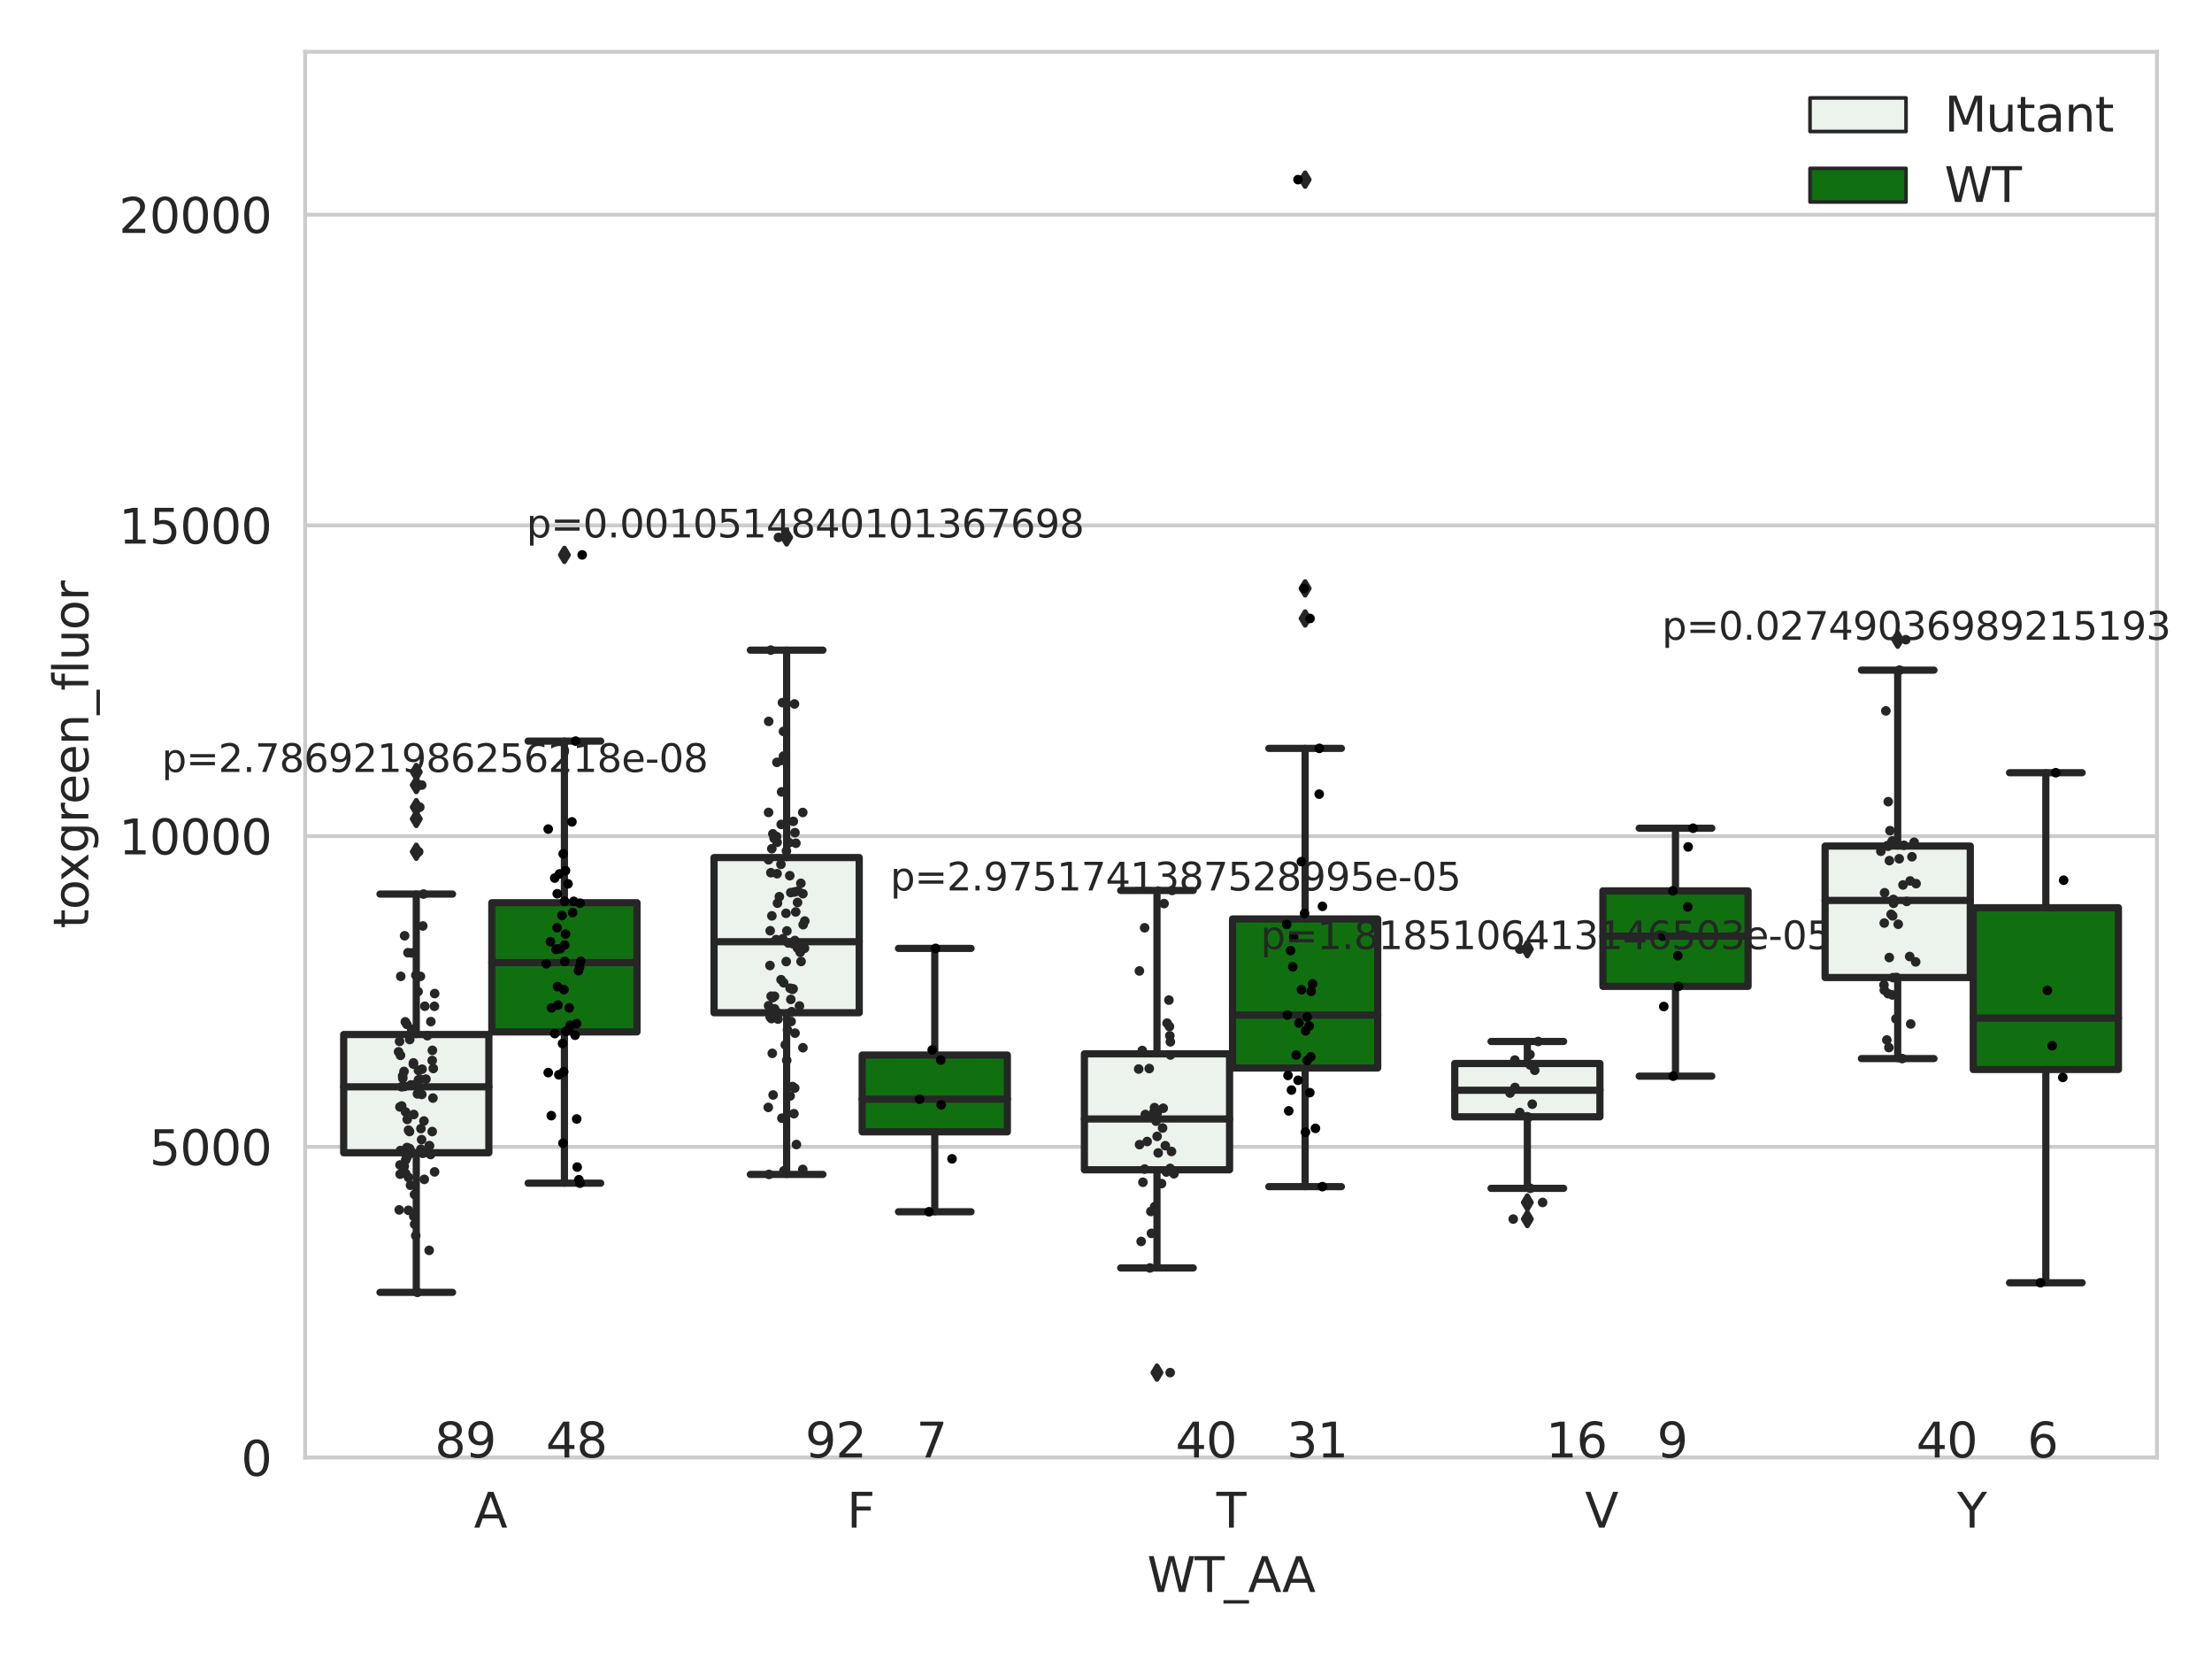 <?xml version="1.0" encoding="utf-8" standalone="no"?>
<!DOCTYPE svg PUBLIC "-//W3C//DTD SVG 1.1//EN"
  "http://www.w3.org/Graphics/SVG/1.1/DTD/svg11.dtd">
<svg xmlns:xlink="http://www.w3.org/1999/xlink" width="460.8pt" height="345.6pt" viewBox="0 0 460.8 345.6" xmlns="http://www.w3.org/2000/svg" version="1.1">
 <defs>
  <style type="text/css">*{stroke-linejoin: round; stroke-linecap: butt}</style>
 </defs>
 <g id="figure_1">
  <g id="patch_1">
   <path d="M 0 345.6 
L 460.8 345.6 
L 460.8 0 
L 0 0 
z
" style="fill: #ffffff"/>
  </g>
  <g id="axes_1">
   <g id="patch_2">
    <path d="M 63.571 303.64 
L 449.331 303.64 
L 449.331 10.8 
L 63.571 10.8 
z
" style="fill: #ffffff"/>
   </g>
   <g id="matplotlib.axis_1">
    <g id="xtick_1">
     <g id="text_1">
      <!-- A -->
      <g style="fill: #262626" transform="translate(98.727 318.238) scale(0.1 -0.1)">
       <defs>
        <path id="DejaVuSans-41" d="M 2188 4044 
L 1331 1722 
L 3047 1722 
L 2188 4044 
z
M 1831 4666 
L 2547 4666 
L 4325 0 
L 3669 0 
L 3244 1197 
L 1141 1197 
L 716 0 
L 50 0 
L 1831 4666 
z
" transform="scale(0.016)"/>
       </defs>
       <use xlink:href="#DejaVuSans-41"/>
      </g>
     </g>
    </g>
    <g id="xtick_2">
     <g id="text_2">
      <!-- F -->
      <g style="fill: #262626" transform="translate(176.424 318.238) scale(0.1 -0.1)">
       <defs>
        <path id="DejaVuSans-46" d="M 628 4666 
L 3309 4666 
L 3309 4134 
L 1259 4134 
L 1259 2759 
L 3109 2759 
L 3109 2228 
L 1259 2228 
L 1259 0 
L 628 0 
L 628 4666 
z
" transform="scale(0.016)"/>
       </defs>
       <use xlink:href="#DejaVuSans-46"/>
      </g>
     </g>
    </g>
    <g id="xtick_3">
     <g id="text_3">
      <!-- T -->
      <g style="fill: #262626" transform="translate(253.397 318.238) scale(0.1 -0.1)">
       <defs>
        <path id="DejaVuSans-54" d="M -19 4666 
L 3928 4666 
L 3928 4134 
L 2272 4134 
L 2272 0 
L 1638 0 
L 1638 4134 
L -19 4134 
L -19 4666 
z
" transform="scale(0.016)"/>
       </defs>
       <use xlink:href="#DejaVuSans-54"/>
      </g>
     </g>
    </g>
    <g id="xtick_4">
     <g id="text_4">
      <!-- V -->
      <g style="fill: #262626" transform="translate(330.183 318.238) scale(0.1 -0.1)">
       <defs>
        <path id="DejaVuSans-56" d="M 1831 0 
L 50 4666 
L 709 4666 
L 2188 738 
L 3669 4666 
L 4325 4666 
L 2547 0 
L 1831 0 
z
" transform="scale(0.016)"/>
       </defs>
       <use xlink:href="#DejaVuSans-56"/>
      </g>
     </g>
    </g>
    <g id="xtick_5">
     <g id="text_5">
      <!-- Y -->
      <g style="fill: #262626" transform="translate(407.701 318.238) scale(0.1 -0.1)">
       <defs>
        <path id="DejaVuSans-59" d="M -13 4666 
L 666 4666 
L 1959 2747 
L 3244 4666 
L 3922 4666 
L 2272 2222 
L 2272 0 
L 1638 0 
L 1638 2222 
L -13 4666 
z
" transform="scale(0.016)"/>
       </defs>
       <use xlink:href="#DejaVuSans-59"/>
      </g>
     </g>
    </g>
    <g id="text_6">
     <!-- WT_AA -->
     <g style="fill: #262626" transform="translate(238.976 331.638) scale(0.1 -0.1)">
      <defs>
       <path id="DejaVuSans-57" d="M 213 4666 
L 850 4666 
L 1831 722 
L 2809 4666 
L 3519 4666 
L 4500 722 
L 5478 4666 
L 6119 4666 
L 4947 0 
L 4153 0 
L 3169 4050 
L 2175 0 
L 1381 0 
L 213 4666 
z
" transform="scale(0.016)"/>
       <path id="DejaVuSans-5f" d="M 3263 -1063 
L 3263 -1509 
L -63 -1509 
L -63 -1063 
L 3263 -1063 
z
" transform="scale(0.016)"/>
      </defs>
      <use xlink:href="#DejaVuSans-57"/>
      <use xlink:href="#DejaVuSans-54" x="98.877"/>
      <use xlink:href="#DejaVuSans-5f" x="159.961"/>
      <use xlink:href="#DejaVuSans-41" x="209.961"/>
      <use xlink:href="#DejaVuSans-41" x="281.119"/>
     </g>
    </g>
   </g>
   <g id="matplotlib.axis_2">
    <g id="ytick_1">
     <g id="line2d_1">
      <path d="M 63.571 303.64 
L 449.331 303.64 
" clip-path="url(#paf08ecbe37)" style="fill: none; stroke: #cccccc; stroke-width: 0.8; stroke-linecap: round"/>
     </g>
     <g id="text_7">
      <!-- 0 -->
      <g style="fill: #262626" transform="translate(50.209 307.439) scale(0.1 -0.1)">
       <defs>
        <path id="DejaVuSans-30" d="M 2034 4250 
Q 1547 4250 1301 3770 
Q 1056 3291 1056 2328 
Q 1056 1369 1301 889 
Q 1547 409 2034 409 
Q 2525 409 2770 889 
Q 3016 1369 3016 2328 
Q 3016 3291 2770 3770 
Q 2525 4250 2034 4250 
z
M 2034 4750 
Q 2819 4750 3233 4129 
Q 3647 3509 3647 2328 
Q 3647 1150 3233 529 
Q 2819 -91 2034 -91 
Q 1250 -91 836 529 
Q 422 1150 422 2328 
Q 422 3509 836 4129 
Q 1250 4750 2034 4750 
z
" transform="scale(0.016)"/>
       </defs>
       <use xlink:href="#DejaVuSans-30"/>
      </g>
     </g>
    </g>
    <g id="ytick_2">
     <g id="line2d_2">
      <path d="M 63.571 238.91 
L 449.331 238.91 
" clip-path="url(#paf08ecbe37)" style="fill: none; stroke: #cccccc; stroke-width: 0.8; stroke-linecap: round"/>
     </g>
     <g id="text_8">
      <!-- 5000 -->
      <g style="fill: #262626" transform="translate(31.121 242.709) scale(0.1 -0.1)">
       <defs>
        <path id="DejaVuSans-35" d="M 691 4666 
L 3169 4666 
L 3169 4134 
L 1269 4134 
L 1269 2991 
Q 1406 3038 1543 3061 
Q 1681 3084 1819 3084 
Q 2600 3084 3056 2656 
Q 3513 2228 3513 1497 
Q 3513 744 3044 326 
Q 2575 -91 1722 -91 
Q 1428 -91 1123 -41 
Q 819 9 494 109 
L 494 744 
Q 775 591 1075 516 
Q 1375 441 1709 441 
Q 2250 441 2565 725 
Q 2881 1009 2881 1497 
Q 2881 1984 2565 2268 
Q 2250 2553 1709 2553 
Q 1456 2553 1204 2497 
Q 953 2441 691 2322 
L 691 4666 
z
" transform="scale(0.016)"/>
       </defs>
       <use xlink:href="#DejaVuSans-35"/>
       <use xlink:href="#DejaVuSans-30" x="63.623"/>
       <use xlink:href="#DejaVuSans-30" x="127.246"/>
       <use xlink:href="#DejaVuSans-30" x="190.869"/>
      </g>
     </g>
    </g>
    <g id="ytick_3">
     <g id="line2d_3">
      <path d="M 63.571 174.18 
L 449.331 174.18 
" clip-path="url(#paf08ecbe37)" style="fill: none; stroke: #cccccc; stroke-width: 0.8; stroke-linecap: round"/>
     </g>
     <g id="text_9">
      <!-- 10000 -->
      <g style="fill: #262626" transform="translate(24.759 177.979) scale(0.1 -0.1)">
       <defs>
        <path id="DejaVuSans-31" d="M 794 531 
L 1825 531 
L 1825 4091 
L 703 3866 
L 703 4441 
L 1819 4666 
L 2450 4666 
L 2450 531 
L 3481 531 
L 3481 0 
L 794 0 
L 794 531 
z
" transform="scale(0.016)"/>
       </defs>
       <use xlink:href="#DejaVuSans-31"/>
       <use xlink:href="#DejaVuSans-30" x="63.623"/>
       <use xlink:href="#DejaVuSans-30" x="127.246"/>
       <use xlink:href="#DejaVuSans-30" x="190.869"/>
       <use xlink:href="#DejaVuSans-30" x="254.492"/>
      </g>
     </g>
    </g>
    <g id="ytick_4">
     <g id="line2d_4">
      <path d="M 63.571 109.45 
L 449.331 109.45 
" clip-path="url(#paf08ecbe37)" style="fill: none; stroke: #cccccc; stroke-width: 0.8; stroke-linecap: round"/>
     </g>
     <g id="text_10">
      <!-- 15000 -->
      <g style="fill: #262626" transform="translate(24.759 113.249) scale(0.1 -0.1)">
       <use xlink:href="#DejaVuSans-31"/>
       <use xlink:href="#DejaVuSans-35" x="63.623"/>
       <use xlink:href="#DejaVuSans-30" x="127.246"/>
       <use xlink:href="#DejaVuSans-30" x="190.869"/>
       <use xlink:href="#DejaVuSans-30" x="254.492"/>
      </g>
     </g>
    </g>
    <g id="ytick_5">
     <g id="line2d_5">
      <path d="M 63.571 44.719 
L 449.331 44.719 
" clip-path="url(#paf08ecbe37)" style="fill: none; stroke: #cccccc; stroke-width: 0.8; stroke-linecap: round"/>
     </g>
     <g id="text_11">
      <!-- 20000 -->
      <g style="fill: #262626" transform="translate(24.759 48.519) scale(0.1 -0.1)">
       <defs>
        <path id="DejaVuSans-32" d="M 1228 531 
L 3431 531 
L 3431 0 
L 469 0 
L 469 531 
Q 828 903 1448 1529 
Q 2069 2156 2228 2338 
Q 2531 2678 2651 2914 
Q 2772 3150 2772 3378 
Q 2772 3750 2511 3984 
Q 2250 4219 1831 4219 
Q 1534 4219 1204 4116 
Q 875 4013 500 3803 
L 500 4441 
Q 881 4594 1212 4672 
Q 1544 4750 1819 4750 
Q 2544 4750 2975 4387 
Q 3406 4025 3406 3419 
Q 3406 3131 3298 2873 
Q 3191 2616 2906 2266 
Q 2828 2175 2409 1742 
Q 1991 1309 1228 531 
z
" transform="scale(0.016)"/>
       </defs>
       <use xlink:href="#DejaVuSans-32"/>
       <use xlink:href="#DejaVuSans-30" x="63.623"/>
       <use xlink:href="#DejaVuSans-30" x="127.246"/>
       <use xlink:href="#DejaVuSans-30" x="190.869"/>
       <use xlink:href="#DejaVuSans-30" x="254.492"/>
      </g>
     </g>
    </g>
    <g id="text_12">
     <!-- toxgreen_fluor -->
     <g style="fill: #262626" transform="translate(18.401 193.415) rotate(-90) scale(0.1 -0.1)">
      <defs>
       <path id="DejaVuSans-74" d="M 1172 4494 
L 1172 3500 
L 2356 3500 
L 2356 3053 
L 1172 3053 
L 1172 1153 
Q 1172 725 1289 603 
Q 1406 481 1766 481 
L 2356 481 
L 2356 0 
L 1766 0 
Q 1100 0 847 248 
Q 594 497 594 1153 
L 594 3053 
L 172 3053 
L 172 3500 
L 594 3500 
L 594 4494 
L 1172 4494 
z
" transform="scale(0.016)"/>
       <path id="DejaVuSans-6f" d="M 1959 3097 
Q 1497 3097 1228 2736 
Q 959 2375 959 1747 
Q 959 1119 1226 758 
Q 1494 397 1959 397 
Q 2419 397 2687 759 
Q 2956 1122 2956 1747 
Q 2956 2369 2687 2733 
Q 2419 3097 1959 3097 
z
M 1959 3584 
Q 2709 3584 3137 3096 
Q 3566 2609 3566 1747 
Q 3566 888 3137 398 
Q 2709 -91 1959 -91 
Q 1206 -91 779 398 
Q 353 888 353 1747 
Q 353 2609 779 3096 
Q 1206 3584 1959 3584 
z
" transform="scale(0.016)"/>
       <path id="DejaVuSans-78" d="M 3513 3500 
L 2247 1797 
L 3578 0 
L 2900 0 
L 1881 1375 
L 863 0 
L 184 0 
L 1544 1831 
L 300 3500 
L 978 3500 
L 1906 2253 
L 2834 3500 
L 3513 3500 
z
" transform="scale(0.016)"/>
       <path id="DejaVuSans-67" d="M 2906 1791 
Q 2906 2416 2648 2759 
Q 2391 3103 1925 3103 
Q 1463 3103 1205 2759 
Q 947 2416 947 1791 
Q 947 1169 1205 825 
Q 1463 481 1925 481 
Q 2391 481 2648 825 
Q 2906 1169 2906 1791 
z
M 3481 434 
Q 3481 -459 3084 -895 
Q 2688 -1331 1869 -1331 
Q 1566 -1331 1297 -1286 
Q 1028 -1241 775 -1147 
L 775 -588 
Q 1028 -725 1275 -790 
Q 1522 -856 1778 -856 
Q 2344 -856 2625 -561 
Q 2906 -266 2906 331 
L 2906 616 
Q 2728 306 2450 153 
Q 2172 0 1784 0 
Q 1141 0 747 490 
Q 353 981 353 1791 
Q 353 2603 747 3093 
Q 1141 3584 1784 3584 
Q 2172 3584 2450 3431 
Q 2728 3278 2906 2969 
L 2906 3500 
L 3481 3500 
L 3481 434 
z
" transform="scale(0.016)"/>
       <path id="DejaVuSans-72" d="M 2631 2963 
Q 2534 3019 2420 3045 
Q 2306 3072 2169 3072 
Q 1681 3072 1420 2755 
Q 1159 2438 1159 1844 
L 1159 0 
L 581 0 
L 581 3500 
L 1159 3500 
L 1159 2956 
Q 1341 3275 1631 3429 
Q 1922 3584 2338 3584 
Q 2397 3584 2469 3576 
Q 2541 3569 2628 3553 
L 2631 2963 
z
" transform="scale(0.016)"/>
       <path id="DejaVuSans-65" d="M 3597 1894 
L 3597 1613 
L 953 1613 
Q 991 1019 1311 708 
Q 1631 397 2203 397 
Q 2534 397 2845 478 
Q 3156 559 3463 722 
L 3463 178 
Q 3153 47 2828 -22 
Q 2503 -91 2169 -91 
Q 1331 -91 842 396 
Q 353 884 353 1716 
Q 353 2575 817 3079 
Q 1281 3584 2069 3584 
Q 2775 3584 3186 3129 
Q 3597 2675 3597 1894 
z
M 3022 2063 
Q 3016 2534 2758 2815 
Q 2500 3097 2075 3097 
Q 1594 3097 1305 2825 
Q 1016 2553 972 2059 
L 3022 2063 
z
" transform="scale(0.016)"/>
       <path id="DejaVuSans-6e" d="M 3513 2113 
L 3513 0 
L 2938 0 
L 2938 2094 
Q 2938 2591 2744 2837 
Q 2550 3084 2163 3084 
Q 1697 3084 1428 2787 
Q 1159 2491 1159 1978 
L 1159 0 
L 581 0 
L 581 3500 
L 1159 3500 
L 1159 2956 
Q 1366 3272 1645 3428 
Q 1925 3584 2291 3584 
Q 2894 3584 3203 3211 
Q 3513 2838 3513 2113 
z
" transform="scale(0.016)"/>
       <path id="DejaVuSans-66" d="M 2375 4863 
L 2375 4384 
L 1825 4384 
Q 1516 4384 1395 4259 
Q 1275 4134 1275 3809 
L 1275 3500 
L 2222 3500 
L 2222 3053 
L 1275 3053 
L 1275 0 
L 697 0 
L 697 3053 
L 147 3053 
L 147 3500 
L 697 3500 
L 697 3744 
Q 697 4328 969 4595 
Q 1241 4863 1831 4863 
L 2375 4863 
z
" transform="scale(0.016)"/>
       <path id="DejaVuSans-6c" d="M 603 4863 
L 1178 4863 
L 1178 0 
L 603 0 
L 603 4863 
z
" transform="scale(0.016)"/>
       <path id="DejaVuSans-75" d="M 544 1381 
L 544 3500 
L 1119 3500 
L 1119 1403 
Q 1119 906 1312 657 
Q 1506 409 1894 409 
Q 2359 409 2629 706 
Q 2900 1003 2900 1516 
L 2900 3500 
L 3475 3500 
L 3475 0 
L 2900 0 
L 2900 538 
Q 2691 219 2414 64 
Q 2138 -91 1772 -91 
Q 1169 -91 856 284 
Q 544 659 544 1381 
z
M 1991 3584 
L 1991 3584 
z
" transform="scale(0.016)"/>
      </defs>
      <use xlink:href="#DejaVuSans-74"/>
      <use xlink:href="#DejaVuSans-6f" x="39.209"/>
      <use xlink:href="#DejaVuSans-78" x="97.266"/>
      <use xlink:href="#DejaVuSans-67" x="156.445"/>
      <use xlink:href="#DejaVuSans-72" x="219.922"/>
      <use xlink:href="#DejaVuSans-65" x="258.785"/>
      <use xlink:href="#DejaVuSans-65" x="320.309"/>
      <use xlink:href="#DejaVuSans-6e" x="381.832"/>
      <use xlink:href="#DejaVuSans-5f" x="445.211"/>
      <use xlink:href="#DejaVuSans-66" x="495.211"/>
      <use xlink:href="#DejaVuSans-6c" x="530.416"/>
      <use xlink:href="#DejaVuSans-75" x="558.199"/>
      <use xlink:href="#DejaVuSans-6f" x="621.578"/>
      <use xlink:href="#DejaVuSans-72" x="682.76"/>
     </g>
    </g>
   </g>
   <g id="patch_3">
    <path d="M 71.595 240.139 
L 101.839 240.139 
L 101.839 215.511 
L 71.595 215.511 
L 71.595 240.139 
z
" clip-path="url(#paf08ecbe37)" style="fill: #ecf2ec; stroke: #262626; stroke-width: 1.5; stroke-linejoin: miter"/>
   </g>
   <g id="patch_4">
    <path d="M 102.456 214.963 
L 132.699 214.963 
L 132.699 188.05 
L 102.456 188.05 
L 102.456 214.963 
z
" clip-path="url(#paf08ecbe37)" style="fill: #107010; stroke: #262626; stroke-width: 1.5; stroke-linejoin: miter"/>
   </g>
   <g id="patch_5">
    <path d="M 148.747 210.976 
L 178.991 210.976 
L 178.991 178.644 
L 148.747 178.644 
L 148.747 210.976 
z
" clip-path="url(#paf08ecbe37)" style="fill: #ecf2ec; stroke: #262626; stroke-width: 1.5; stroke-linejoin: miter"/>
   </g>
   <g id="patch_6">
    <path d="M 179.608 235.786 
L 209.851 235.786 
L 209.851 219.782 
L 179.608 219.782 
L 179.608 235.786 
z
" clip-path="url(#paf08ecbe37)" style="fill: #107010; stroke: #262626; stroke-width: 1.5; stroke-linejoin: miter"/>
   </g>
   <g id="patch_7">
    <path d="M 225.899 243.689 
L 256.143 243.689 
L 256.143 219.537 
L 225.899 219.537 
L 225.899 243.689 
z
" clip-path="url(#paf08ecbe37)" style="fill: #ecf2ec; stroke: #262626; stroke-width: 1.5; stroke-linejoin: miter"/>
   </g>
   <g id="patch_8">
    <path d="M 256.76 222.484 
L 287.004 222.484 
L 287.004 191.438 
L 256.76 191.438 
L 256.76 222.484 
z
" clip-path="url(#paf08ecbe37)" style="fill: #107010; stroke: #262626; stroke-width: 1.5; stroke-linejoin: miter"/>
   </g>
   <g id="patch_9">
    <path d="M 303.051 232.655 
L 333.295 232.655 
L 333.295 221.546 
L 303.051 221.546 
L 303.051 232.655 
z
" clip-path="url(#paf08ecbe37)" style="fill: #ecf2ec; stroke: #262626; stroke-width: 1.5; stroke-linejoin: miter"/>
   </g>
   <g id="patch_10">
    <path d="M 333.912 205.478 
L 364.156 205.478 
L 364.156 185.583 
L 333.912 185.583 
L 333.912 205.478 
z
" clip-path="url(#paf08ecbe37)" style="fill: #107010; stroke: #262626; stroke-width: 1.5; stroke-linejoin: miter"/>
   </g>
   <g id="patch_11">
    <path d="M 380.203 203.633 
L 410.447 203.633 
L 410.447 176.25 
L 380.203 176.25 
L 380.203 203.633 
z
" clip-path="url(#paf08ecbe37)" style="fill: #ecf2ec; stroke: #262626; stroke-width: 1.5; stroke-linejoin: miter"/>
   </g>
   <g id="patch_12">
    <path d="M 411.064 222.799 
L 441.308 222.799 
L 441.308 189.103 
L 411.064 189.103 
L 411.064 222.799 
z
" clip-path="url(#paf08ecbe37)" style="fill: #107010; stroke: #262626; stroke-width: 1.5; stroke-linejoin: miter"/>
   </g>
   <g id="patch_13">
    <path d="M 102.147 303.64 
L 102.147 303.64 
L 102.147 303.64 
L 102.147 303.64 
z
" clip-path="url(#paf08ecbe37)" style="fill: #ecf2ec; stroke: #262626; stroke-width: 0.75; stroke-linejoin: miter"/>
   </g>
   <g id="patch_14">
    <path d="M 102.147 303.64 
L 102.147 303.64 
L 102.147 303.64 
L 102.147 303.64 
z
" clip-path="url(#paf08ecbe37)" style="fill: #107010; stroke: #262626; stroke-width: 0.75; stroke-linejoin: miter"/>
   </g>
   <g id="PathCollection_1"/>
   <g id="PathCollection_2"/>
   <g id="line2d_6">
    <path d="M 86.717 240.139 
L 86.717 269.221 
" clip-path="url(#paf08ecbe37)" style="fill: none; stroke: #262626; stroke-width: 1.5; stroke-linecap: round"/>
   </g>
   <g id="line2d_7">
    <path d="M 86.717 215.511 
L 86.717 186.248 
" clip-path="url(#paf08ecbe37)" style="fill: none; stroke: #262626; stroke-width: 1.5; stroke-linecap: round"/>
   </g>
   <g id="line2d_8">
    <path d="M 79.156 269.221 
L 94.278 269.221 
" clip-path="url(#paf08ecbe37)" style="fill: none; stroke: #262626; stroke-width: 1.5; stroke-linecap: round"/>
   </g>
   <g id="line2d_9">
    <path d="M 79.156 186.248 
L 94.278 186.248 
" clip-path="url(#paf08ecbe37)" style="fill: none; stroke: #262626; stroke-width: 1.5; stroke-linecap: round"/>
   </g>
   <g id="line2d_10">
    <defs>
     <path id="md24c5a30cd" d="M -0 1.414 
L 0.849 0 
L 0 -1.414 
L -0.849 -0 
z
" style="stroke: #262626; stroke-linejoin: miter"/>
    </defs>
    <g clip-path="url(#paf08ecbe37)">
     <use xlink:href="#md24c5a30cd" x="86.717" y="160.816" style="fill: #262626; stroke: #262626; stroke-linejoin: miter"/>
     <use xlink:href="#md24c5a30cd" x="86.717" y="177.436" style="fill: #262626; stroke: #262626; stroke-linejoin: miter"/>
     <use xlink:href="#md24c5a30cd" x="86.717" y="163.544" style="fill: #262626; stroke: #262626; stroke-linejoin: miter"/>
     <use xlink:href="#md24c5a30cd" x="86.717" y="170.599" style="fill: #262626; stroke: #262626; stroke-linejoin: miter"/>
     <use xlink:href="#md24c5a30cd" x="86.717" y="168.145" style="fill: #262626; stroke: #262626; stroke-linejoin: miter"/>
    </g>
   </g>
   <g id="line2d_11">
    <path d="M 117.578 214.963 
L 117.578 246.477 
" clip-path="url(#paf08ecbe37)" style="fill: none; stroke: #262626; stroke-width: 1.5; stroke-linecap: round"/>
   </g>
   <g id="line2d_12">
    <path d="M 117.578 188.05 
L 117.578 154.387 
" clip-path="url(#paf08ecbe37)" style="fill: none; stroke: #262626; stroke-width: 1.5; stroke-linecap: round"/>
   </g>
   <g id="line2d_13">
    <path d="M 110.017 246.477 
L 125.139 246.477 
" clip-path="url(#paf08ecbe37)" style="fill: none; stroke: #262626; stroke-width: 1.5; stroke-linecap: round"/>
   </g>
   <g id="line2d_14">
    <path d="M 110.017 154.387 
L 125.139 154.387 
" clip-path="url(#paf08ecbe37)" style="fill: none; stroke: #262626; stroke-width: 1.5; stroke-linecap: round"/>
   </g>
   <g id="line2d_15">
    <g clip-path="url(#paf08ecbe37)">
     <use xlink:href="#md24c5a30cd" x="117.578" y="115.595" style="fill: #262626; stroke: #262626; stroke-linejoin: miter"/>
    </g>
   </g>
   <g id="line2d_16">
    <path d="M 163.869 210.976 
L 163.869 244.652 
" clip-path="url(#paf08ecbe37)" style="fill: none; stroke: #262626; stroke-width: 1.5; stroke-linecap: round"/>
   </g>
   <g id="line2d_17">
    <path d="M 163.869 178.644 
L 163.869 135.436 
" clip-path="url(#paf08ecbe37)" style="fill: none; stroke: #262626; stroke-width: 1.5; stroke-linecap: round"/>
   </g>
   <g id="line2d_18">
    <path d="M 156.308 244.652 
L 171.43 244.652 
" clip-path="url(#paf08ecbe37)" style="fill: none; stroke: #262626; stroke-width: 1.5; stroke-linecap: round"/>
   </g>
   <g id="line2d_19">
    <path d="M 156.308 135.436 
L 171.43 135.436 
" clip-path="url(#paf08ecbe37)" style="fill: none; stroke: #262626; stroke-width: 1.5; stroke-linecap: round"/>
   </g>
   <g id="line2d_20">
    <g clip-path="url(#paf08ecbe37)">
     <use xlink:href="#md24c5a30cd" x="163.869" y="111.956" style="fill: #262626; stroke: #262626; stroke-linejoin: miter"/>
    </g>
   </g>
   <g id="line2d_21">
    <path d="M 194.73 235.786 
L 194.73 252.432 
" clip-path="url(#paf08ecbe37)" style="fill: none; stroke: #262626; stroke-width: 1.5; stroke-linecap: round"/>
   </g>
   <g id="line2d_22">
    <path d="M 194.73 219.782 
L 194.73 197.57 
" clip-path="url(#paf08ecbe37)" style="fill: none; stroke: #262626; stroke-width: 1.5; stroke-linecap: round"/>
   </g>
   <g id="line2d_23">
    <path d="M 187.169 252.432 
L 202.291 252.432 
" clip-path="url(#paf08ecbe37)" style="fill: none; stroke: #262626; stroke-width: 1.5; stroke-linecap: round"/>
   </g>
   <g id="line2d_24">
    <path d="M 187.169 197.57 
L 202.291 197.57 
" clip-path="url(#paf08ecbe37)" style="fill: none; stroke: #262626; stroke-width: 1.5; stroke-linecap: round"/>
   </g>
   <g id="line2d_25"/>
   <g id="line2d_26">
    <path d="M 241.021 243.689 
L 241.021 264.136 
" clip-path="url(#paf08ecbe37)" style="fill: none; stroke: #262626; stroke-width: 1.5; stroke-linecap: round"/>
   </g>
   <g id="line2d_27">
    <path d="M 241.021 219.537 
L 241.021 185.498 
" clip-path="url(#paf08ecbe37)" style="fill: none; stroke: #262626; stroke-width: 1.5; stroke-linecap: round"/>
   </g>
   <g id="line2d_28">
    <path d="M 233.46 264.136 
L 248.582 264.136 
" clip-path="url(#paf08ecbe37)" style="fill: none; stroke: #262626; stroke-width: 1.5; stroke-linecap: round"/>
   </g>
   <g id="line2d_29">
    <path d="M 233.46 185.498 
L 248.582 185.498 
" clip-path="url(#paf08ecbe37)" style="fill: none; stroke: #262626; stroke-width: 1.5; stroke-linecap: round"/>
   </g>
   <g id="line2d_30">
    <g clip-path="url(#paf08ecbe37)">
     <use xlink:href="#md24c5a30cd" x="241.021" y="285.94" style="fill: #262626; stroke: #262626; stroke-linejoin: miter"/>
    </g>
   </g>
   <g id="line2d_31">
    <path d="M 271.882 222.484 
L 271.882 247.198 
" clip-path="url(#paf08ecbe37)" style="fill: none; stroke: #262626; stroke-width: 1.5; stroke-linecap: round"/>
   </g>
   <g id="line2d_32">
    <path d="M 271.882 191.438 
L 271.882 155.9 
" clip-path="url(#paf08ecbe37)" style="fill: none; stroke: #262626; stroke-width: 1.5; stroke-linecap: round"/>
   </g>
   <g id="line2d_33">
    <path d="M 264.321 247.198 
L 279.443 247.198 
" clip-path="url(#paf08ecbe37)" style="fill: none; stroke: #262626; stroke-width: 1.5; stroke-linecap: round"/>
   </g>
   <g id="line2d_34">
    <path d="M 264.321 155.9 
L 279.443 155.9 
" clip-path="url(#paf08ecbe37)" style="fill: none; stroke: #262626; stroke-width: 1.5; stroke-linecap: round"/>
   </g>
   <g id="line2d_35">
    <g clip-path="url(#paf08ecbe37)">
     <use xlink:href="#md24c5a30cd" x="271.882" y="122.572" style="fill: #262626; stroke: #262626; stroke-linejoin: miter"/>
     <use xlink:href="#md24c5a30cd" x="271.882" y="128.839" style="fill: #262626; stroke: #262626; stroke-linejoin: miter"/>
     <use xlink:href="#md24c5a30cd" x="271.882" y="37.422" style="fill: #262626; stroke: #262626; stroke-linejoin: miter"/>
    </g>
   </g>
   <g id="line2d_36">
    <path d="M 318.173 232.655 
L 318.173 247.55 
" clip-path="url(#paf08ecbe37)" style="fill: none; stroke: #262626; stroke-width: 1.5; stroke-linecap: round"/>
   </g>
   <g id="line2d_37">
    <path d="M 318.173 221.546 
L 318.173 216.955 
" clip-path="url(#paf08ecbe37)" style="fill: none; stroke: #262626; stroke-width: 1.5; stroke-linecap: round"/>
   </g>
   <g id="line2d_38">
    <path d="M 310.612 247.55 
L 325.734 247.55 
" clip-path="url(#paf08ecbe37)" style="fill: none; stroke: #262626; stroke-width: 1.5; stroke-linecap: round"/>
   </g>
   <g id="line2d_39">
    <path d="M 310.612 216.955 
L 325.734 216.955 
" clip-path="url(#paf08ecbe37)" style="fill: none; stroke: #262626; stroke-width: 1.5; stroke-linecap: round"/>
   </g>
   <g id="line2d_40">
    <g clip-path="url(#paf08ecbe37)">
     <use xlink:href="#md24c5a30cd" x="318.173" y="250.494" style="fill: #262626; stroke: #262626; stroke-linejoin: miter"/>
     <use xlink:href="#md24c5a30cd" x="318.173" y="253.953" style="fill: #262626; stroke: #262626; stroke-linejoin: miter"/>
     <use xlink:href="#md24c5a30cd" x="318.173" y="197.73" style="fill: #262626; stroke: #262626; stroke-linejoin: miter"/>
    </g>
   </g>
   <g id="line2d_41">
    <path d="M 349.034 205.478 
L 349.034 224.181 
" clip-path="url(#paf08ecbe37)" style="fill: none; stroke: #262626; stroke-width: 1.5; stroke-linecap: round"/>
   </g>
   <g id="line2d_42">
    <path d="M 349.034 185.583 
L 349.034 172.532 
" clip-path="url(#paf08ecbe37)" style="fill: none; stroke: #262626; stroke-width: 1.5; stroke-linecap: round"/>
   </g>
   <g id="line2d_43">
    <path d="M 341.473 224.181 
L 356.595 224.181 
" clip-path="url(#paf08ecbe37)" style="fill: none; stroke: #262626; stroke-width: 1.5; stroke-linecap: round"/>
   </g>
   <g id="line2d_44">
    <path d="M 341.473 172.532 
L 356.595 172.532 
" clip-path="url(#paf08ecbe37)" style="fill: none; stroke: #262626; stroke-width: 1.5; stroke-linecap: round"/>
   </g>
   <g id="line2d_45"/>
   <g id="line2d_46">
    <path d="M 395.325 203.633 
L 395.325 220.52 
" clip-path="url(#paf08ecbe37)" style="fill: none; stroke: #262626; stroke-width: 1.5; stroke-linecap: round"/>
   </g>
   <g id="line2d_47">
    <path d="M 395.325 176.25 
L 395.325 139.6 
" clip-path="url(#paf08ecbe37)" style="fill: none; stroke: #262626; stroke-width: 1.5; stroke-linecap: round"/>
   </g>
   <g id="line2d_48">
    <path d="M 387.764 220.52 
L 402.886 220.52 
" clip-path="url(#paf08ecbe37)" style="fill: none; stroke: #262626; stroke-width: 1.5; stroke-linecap: round"/>
   </g>
   <g id="line2d_49">
    <path d="M 387.764 139.6 
L 402.886 139.6 
" clip-path="url(#paf08ecbe37)" style="fill: none; stroke: #262626; stroke-width: 1.5; stroke-linecap: round"/>
   </g>
   <g id="line2d_50">
    <g clip-path="url(#paf08ecbe37)">
     <use xlink:href="#md24c5a30cd" x="395.325" y="133.264" style="fill: #262626; stroke: #262626; stroke-linejoin: miter"/>
    </g>
   </g>
   <g id="line2d_51">
    <path d="M 426.186 222.799 
L 426.186 267.226 
" clip-path="url(#paf08ecbe37)" style="fill: none; stroke: #262626; stroke-width: 1.5; stroke-linecap: round"/>
   </g>
   <g id="line2d_52">
    <path d="M 426.186 189.103 
L 426.186 160.974 
" clip-path="url(#paf08ecbe37)" style="fill: none; stroke: #262626; stroke-width: 1.5; stroke-linecap: round"/>
   </g>
   <g id="line2d_53">
    <path d="M 418.625 267.226 
L 433.747 267.226 
" clip-path="url(#paf08ecbe37)" style="fill: none; stroke: #262626; stroke-width: 1.5; stroke-linecap: round"/>
   </g>
   <g id="line2d_54">
    <path d="M 418.625 160.974 
L 433.747 160.974 
" clip-path="url(#paf08ecbe37)" style="fill: none; stroke: #262626; stroke-width: 1.5; stroke-linecap: round"/>
   </g>
   <g id="line2d_55"/>
   <g id="line2d_56">
    <path d="M 71.595 226.401 
L 101.839 226.401 
" clip-path="url(#paf08ecbe37)" style="fill: none; stroke: #262626; stroke-width: 1.5; stroke-linecap: round"/>
   </g>
   <g id="line2d_57">
    <path d="M 102.456 200.526 
L 132.699 200.526 
" clip-path="url(#paf08ecbe37)" style="fill: none; stroke: #262626; stroke-width: 1.5; stroke-linecap: round"/>
   </g>
   <g id="line2d_58">
    <path d="M 148.747 196.181 
L 178.991 196.181 
" clip-path="url(#paf08ecbe37)" style="fill: none; stroke: #262626; stroke-width: 1.5; stroke-linecap: round"/>
   </g>
   <g id="line2d_59">
    <path d="M 179.608 228.984 
L 209.851 228.984 
" clip-path="url(#paf08ecbe37)" style="fill: none; stroke: #262626; stroke-width: 1.5; stroke-linecap: round"/>
   </g>
   <g id="line2d_60">
    <path d="M 225.899 233.108 
L 256.143 233.108 
" clip-path="url(#paf08ecbe37)" style="fill: none; stroke: #262626; stroke-width: 1.5; stroke-linecap: round"/>
   </g>
   <g id="line2d_61">
    <path d="M 256.76 211.46 
L 287.004 211.46 
" clip-path="url(#paf08ecbe37)" style="fill: none; stroke: #262626; stroke-width: 1.5; stroke-linecap: round"/>
   </g>
   <g id="line2d_62">
    <path d="M 303.051 227.121 
L 333.295 227.121 
" clip-path="url(#paf08ecbe37)" style="fill: none; stroke: #262626; stroke-width: 1.5; stroke-linecap: round"/>
   </g>
   <g id="line2d_63">
    <path d="M 333.912 195.025 
L 364.156 195.025 
" clip-path="url(#paf08ecbe37)" style="fill: none; stroke: #262626; stroke-width: 1.5; stroke-linecap: round"/>
   </g>
   <g id="line2d_64">
    <path d="M 380.203 187.577 
L 410.447 187.577 
" clip-path="url(#paf08ecbe37)" style="fill: none; stroke: #262626; stroke-width: 1.5; stroke-linecap: round"/>
   </g>
   <g id="line2d_65">
    <path d="M 411.064 212.083 
L 441.308 212.083 
" clip-path="url(#paf08ecbe37)" style="fill: none; stroke: #262626; stroke-width: 1.5; stroke-linecap: round"/>
   </g>
   <g id="patch_15">
    <path d="M 63.571 303.64 
L 63.571 10.8 
" style="fill: none; stroke: #cccccc; stroke-width: 0.8; stroke-linejoin: miter; stroke-linecap: square"/>
   </g>
   <g id="patch_16">
    <path d="M 449.331 303.64 
L 449.331 10.8 
" style="fill: none; stroke: #cccccc; stroke-width: 0.8; stroke-linejoin: miter; stroke-linecap: square"/>
   </g>
   <g id="patch_17">
    <path d="M 63.571 303.64 
L 449.331 303.64 
" style="fill: none; stroke: #cccccc; stroke-width: 0.8; stroke-linejoin: miter; stroke-linecap: square"/>
   </g>
   <g id="patch_18">
    <path d="M 63.571 10.8 
L 449.331 10.8 
" style="fill: none; stroke: #cccccc; stroke-width: 0.8; stroke-linejoin: miter; stroke-linecap: square"/>
   </g>
   <g id="PathCollection_3">
    <defs>
     <path id="C0_0_43dc379e3a" d="M 0 1 
C 0.265 1 0.52 0.895 0.707 0.707 
C 0.895 0.52 1 0.265 1 -0 
C 1 -0.265 0.895 -0.52 0.707 -0.707 
C 0.52 -0.895 0.265 -1 0 -1 
C -0.265 -1 -0.52 -0.895 -0.707 -0.707 
C -0.895 -0.52 -1 -0.265 -1 0 
C -1 0.265 -0.895 0.52 -0.707 0.707 
C -0.52 0.895 -0.265 1 0 1 
z
"/>
    </defs>
    <g clip-path="url(#paf08ecbe37)">
     <use xlink:href="#C0_0_43dc379e3a" x="83.876" y="224.122" style="fill: #262626"/>
    </g>
    <g clip-path="url(#paf08ecbe37)">
     <use xlink:href="#C0_0_43dc379e3a" x="86.556" y="160.816" style="fill: #262626"/>
    </g>
    <g clip-path="url(#paf08ecbe37)">
     <use xlink:href="#C0_0_43dc379e3a" x="90.263" y="222.587" style="fill: #262626"/>
    </g>
    <g clip-path="url(#paf08ecbe37)">
     <use xlink:href="#C0_0_43dc379e3a" x="89.412" y="238.705" style="fill: #262626"/>
    </g>
    <g clip-path="url(#paf08ecbe37)">
     <use xlink:href="#C0_0_43dc379e3a" x="86.131" y="221.424" style="fill: #262626"/>
    </g>
    <g clip-path="url(#paf08ecbe37)">
     <use xlink:href="#C0_0_43dc379e3a" x="84.492" y="231.643" style="fill: #262626"/>
    </g>
    <g clip-path="url(#paf08ecbe37)">
     <use xlink:href="#C0_0_43dc379e3a" x="86.96" y="227.878" style="fill: #262626"/>
    </g>
    <g clip-path="url(#paf08ecbe37)">
     <use xlink:href="#C0_0_43dc379e3a" x="84.988" y="198.469" style="fill: #262626"/>
    </g>
    <g clip-path="url(#paf08ecbe37)">
     <use xlink:href="#C0_0_43dc379e3a" x="84.748" y="213.4" style="fill: #262626"/>
    </g>
    <g clip-path="url(#paf08ecbe37)">
     <use xlink:href="#C0_0_43dc379e3a" x="87.218" y="177.436" style="fill: #262626"/>
    </g>
    <g clip-path="url(#paf08ecbe37)">
     <use xlink:href="#C0_0_43dc379e3a" x="85.754" y="198.504" style="fill: #262626"/>
    </g>
    <g clip-path="url(#paf08ecbe37)">
     <use xlink:href="#C0_0_43dc379e3a" x="87.089" y="206.571" style="fill: #262626"/>
    </g>
    <g clip-path="url(#paf08ecbe37)">
     <use xlink:href="#C0_0_43dc379e3a" x="87.852" y="163.544" style="fill: #262626"/>
    </g>
    <g clip-path="url(#paf08ecbe37)">
     <use xlink:href="#C0_0_43dc379e3a" x="83.162" y="252.042" style="fill: #262626"/>
    </g>
    <g clip-path="url(#paf08ecbe37)">
     <use xlink:href="#C0_0_43dc379e3a" x="85.098" y="235.429" style="fill: #262626"/>
    </g>
    <g clip-path="url(#paf08ecbe37)">
     <use xlink:href="#C0_0_43dc379e3a" x="90.535" y="244.125" style="fill: #262626"/>
    </g>
    <g clip-path="url(#paf08ecbe37)">
     <use xlink:href="#C0_0_43dc379e3a" x="87.924" y="222.73" style="fill: #262626"/>
    </g>
    <g clip-path="url(#paf08ecbe37)">
     <use xlink:href="#C0_0_43dc379e3a" x="84.288" y="194.935" style="fill: #262626"/>
    </g>
    <g clip-path="url(#paf08ecbe37)">
     <use xlink:href="#C0_0_43dc379e3a" x="88.734" y="224.8" style="fill: #262626"/>
    </g>
    <g clip-path="url(#paf08ecbe37)">
     <use xlink:href="#C0_0_43dc379e3a" x="89.47" y="238.676" style="fill: #262626"/>
    </g>
    <g clip-path="url(#paf08ecbe37)">
     <use xlink:href="#C0_0_43dc379e3a" x="87.865" y="227.992" style="fill: #262626"/>
    </g>
    <g clip-path="url(#paf08ecbe37)">
     <use xlink:href="#C0_0_43dc379e3a" x="89.026" y="215.755" style="fill: #262626"/>
    </g>
    <g clip-path="url(#paf08ecbe37)">
     <use xlink:href="#C0_0_43dc379e3a" x="83.484" y="203.394" style="fill: #262626"/>
    </g>
    <g clip-path="url(#paf08ecbe37)">
     <use xlink:href="#C0_0_43dc379e3a" x="86.193" y="232.171" style="fill: #262626"/>
    </g>
    <g clip-path="url(#paf08ecbe37)">
     <use xlink:href="#C0_0_43dc379e3a" x="88.07" y="240.262" style="fill: #262626"/>
    </g>
    <g clip-path="url(#paf08ecbe37)">
     <use xlink:href="#C0_0_43dc379e3a" x="84.754" y="241.125" style="fill: #262626"/>
    </g>
    <g clip-path="url(#paf08ecbe37)">
     <use xlink:href="#C0_0_43dc379e3a" x="87.67" y="239.403" style="fill: #262626"/>
    </g>
    <g clip-path="url(#paf08ecbe37)">
     <use xlink:href="#C0_0_43dc379e3a" x="86.702" y="170.599" style="fill: #262626"/>
    </g>
    <g clip-path="url(#paf08ecbe37)">
     <use xlink:href="#C0_0_43dc379e3a" x="87.545" y="224.817" style="fill: #262626"/>
    </g>
    <g clip-path="url(#paf08ecbe37)">
     <use xlink:href="#C0_0_43dc379e3a" x="85.826" y="215.044" style="fill: #262626"/>
    </g>
    <g clip-path="url(#paf08ecbe37)">
     <use xlink:href="#C0_0_43dc379e3a" x="83.683" y="230.397" style="fill: #262626"/>
    </g>
    <g clip-path="url(#paf08ecbe37)">
     <use xlink:href="#C0_0_43dc379e3a" x="84.778" y="239.046" style="fill: #262626"/>
    </g>
    <g clip-path="url(#paf08ecbe37)">
     <use xlink:href="#C0_0_43dc379e3a" x="90.188" y="228.747" style="fill: #262626"/>
    </g>
    <g clip-path="url(#paf08ecbe37)">
     <use xlink:href="#C0_0_43dc379e3a" x="88.075" y="192.896" style="fill: #262626"/>
    </g>
    <g clip-path="url(#paf08ecbe37)">
     <use xlink:href="#C0_0_43dc379e3a" x="85.766" y="214.391" style="fill: #262626"/>
    </g>
    <g clip-path="url(#paf08ecbe37)">
     <use xlink:href="#C0_0_43dc379e3a" x="85.584" y="226.013" style="fill: #262626"/>
    </g>
    <g clip-path="url(#paf08ecbe37)">
     <use xlink:href="#C0_0_43dc379e3a" x="90.036" y="220.914" style="fill: #262626"/>
    </g>
    <g clip-path="url(#paf08ecbe37)">
     <use xlink:href="#C0_0_43dc379e3a" x="88.385" y="245.68" style="fill: #262626"/>
    </g>
    <g clip-path="url(#paf08ecbe37)">
     <use xlink:href="#C0_0_43dc379e3a" x="89.406" y="260.475" style="fill: #262626"/>
    </g>
    <g clip-path="url(#paf08ecbe37)">
     <use xlink:href="#C0_0_43dc379e3a" x="90.495" y="209.634" style="fill: #262626"/>
    </g>
    <g clip-path="url(#paf08ecbe37)">
     <use xlink:href="#C0_0_43dc379e3a" x="88.498" y="209.612" style="fill: #262626"/>
    </g>
    <g clip-path="url(#paf08ecbe37)">
     <use xlink:href="#C0_0_43dc379e3a" x="86.195" y="253.378" style="fill: #262626"/>
    </g>
    <g clip-path="url(#paf08ecbe37)">
     <use xlink:href="#C0_0_43dc379e3a" x="84.219" y="242.969" style="fill: #262626"/>
    </g>
    <g clip-path="url(#paf08ecbe37)">
     <use xlink:href="#C0_0_43dc379e3a" x="84.26" y="226.315" style="fill: #262626"/>
    </g>
    <g clip-path="url(#paf08ecbe37)">
     <use xlink:href="#C0_0_43dc379e3a" x="87.448" y="168.145" style="fill: #262626"/>
    </g>
    <g clip-path="url(#paf08ecbe37)">
     <use xlink:href="#C0_0_43dc379e3a" x="83.413" y="239.683" style="fill: #262626"/>
    </g>
    <g clip-path="url(#paf08ecbe37)">
     <use xlink:href="#C0_0_43dc379e3a" x="85.511" y="246.904" style="fill: #262626"/>
    </g>
    <g clip-path="url(#paf08ecbe37)">
     <use xlink:href="#C0_0_43dc379e3a" x="90.074" y="218.807" style="fill: #262626"/>
    </g>
    <g clip-path="url(#paf08ecbe37)">
     <use xlink:href="#C0_0_43dc379e3a" x="89.754" y="212.823" style="fill: #262626"/>
    </g>
    <g clip-path="url(#paf08ecbe37)">
     <use xlink:href="#C0_0_43dc379e3a" x="85.082" y="252.129" style="fill: #262626"/>
    </g>
    <g clip-path="url(#paf08ecbe37)">
     <use xlink:href="#C0_0_43dc379e3a" x="86.372" y="255.031" style="fill: #262626"/>
    </g>
    <g clip-path="url(#paf08ecbe37)">
     <use xlink:href="#C0_0_43dc379e3a" x="85.418" y="239.496" style="fill: #262626"/>
    </g>
    <g clip-path="url(#paf08ecbe37)">
     <use xlink:href="#C0_0_43dc379e3a" x="85.101" y="245.278" style="fill: #262626"/>
    </g>
    <g clip-path="url(#paf08ecbe37)">
     <use xlink:href="#C0_0_43dc379e3a" x="85.314" y="235.727" style="fill: #262626"/>
    </g>
    <g clip-path="url(#paf08ecbe37)">
     <use xlink:href="#C0_0_43dc379e3a" x="86.95" y="269.221" style="fill: #262626"/>
    </g>
    <g clip-path="url(#paf08ecbe37)">
     <use xlink:href="#C0_0_43dc379e3a" x="87.828" y="237.408" style="fill: #262626"/>
    </g>
    <g clip-path="url(#paf08ecbe37)">
     <use xlink:href="#C0_0_43dc379e3a" x="88.314" y="233.521" style="fill: #262626"/>
    </g>
    <g clip-path="url(#paf08ecbe37)">
     <use xlink:href="#C0_0_43dc379e3a" x="84.43" y="212.87" style="fill: #262626"/>
    </g>
    <g clip-path="url(#paf08ecbe37)">
     <use xlink:href="#C0_0_43dc379e3a" x="85.314" y="239.256" style="fill: #262626"/>
    </g>
    <g clip-path="url(#paf08ecbe37)">
     <use xlink:href="#C0_0_43dc379e3a" x="86.625" y="203.156" style="fill: #262626"/>
    </g>
    <g clip-path="url(#paf08ecbe37)">
     <use xlink:href="#C0_0_43dc379e3a" x="85.406" y="215.511" style="fill: #262626"/>
    </g>
    <g clip-path="url(#paf08ecbe37)">
     <use xlink:href="#C0_0_43dc379e3a" x="83.235" y="216.945" style="fill: #262626"/>
    </g>
    <g clip-path="url(#paf08ecbe37)">
     <use xlink:href="#C0_0_43dc379e3a" x="86.604" y="257.399" style="fill: #262626"/>
    </g>
    <g clip-path="url(#paf08ecbe37)">
     <use xlink:href="#C0_0_43dc379e3a" x="88.224" y="186.248" style="fill: #262626"/>
    </g>
    <g clip-path="url(#paf08ecbe37)">
     <use xlink:href="#C0_0_43dc379e3a" x="84.507" y="241.661" style="fill: #262626"/>
    </g>
    <g clip-path="url(#paf08ecbe37)">
     <use xlink:href="#C0_0_43dc379e3a" x="83.668" y="226.401" style="fill: #262626"/>
    </g>
    <g clip-path="url(#paf08ecbe37)">
     <use xlink:href="#C0_0_43dc379e3a" x="86.103" y="221.672" style="fill: #262626"/>
    </g>
    <g clip-path="url(#paf08ecbe37)">
     <use xlink:href="#C0_0_43dc379e3a" x="89.709" y="240.506" style="fill: #262626"/>
    </g>
    <g clip-path="url(#paf08ecbe37)">
     <use xlink:href="#C0_0_43dc379e3a" x="87.58" y="203.397" style="fill: #262626"/>
    </g>
    <g clip-path="url(#paf08ecbe37)">
     <use xlink:href="#C0_0_43dc379e3a" x="84.832" y="233.195" style="fill: #262626"/>
    </g>
    <g clip-path="url(#paf08ecbe37)">
     <use xlink:href="#C0_0_43dc379e3a" x="83.355" y="244.606" style="fill: #262626"/>
    </g>
    <g clip-path="url(#paf08ecbe37)">
     <use xlink:href="#C0_0_43dc379e3a" x="84.163" y="223.198" style="fill: #262626"/>
    </g>
    <g clip-path="url(#paf08ecbe37)">
     <use xlink:href="#C0_0_43dc379e3a" x="83.331" y="242.679" style="fill: #262626"/>
    </g>
    <g clip-path="url(#paf08ecbe37)">
     <use xlink:href="#C0_0_43dc379e3a" x="84.515" y="244.472" style="fill: #262626"/>
    </g>
    <g clip-path="url(#paf08ecbe37)">
     <use xlink:href="#C0_0_43dc379e3a" x="90.038" y="235.723" style="fill: #262626"/>
    </g>
    <g clip-path="url(#paf08ecbe37)">
     <use xlink:href="#C0_0_43dc379e3a" x="87.171" y="224.945" style="fill: #262626"/>
    </g>
    <g clip-path="url(#paf08ecbe37)">
     <use xlink:href="#C0_0_43dc379e3a" x="84.667" y="240.903" style="fill: #262626"/>
    </g>
    <g clip-path="url(#paf08ecbe37)">
     <use xlink:href="#C0_0_43dc379e3a" x="83.029" y="219.114" style="fill: #262626"/>
    </g>
    <g clip-path="url(#paf08ecbe37)">
     <use xlink:href="#C0_0_43dc379e3a" x="83.903" y="224.632" style="fill: #262626"/>
    </g>
    <g clip-path="url(#paf08ecbe37)">
     <use xlink:href="#C0_0_43dc379e3a" x="87.689" y="235.109" style="fill: #262626"/>
    </g>
    <g clip-path="url(#paf08ecbe37)">
     <use xlink:href="#C0_0_43dc379e3a" x="85.351" y="216.554" style="fill: #262626"/>
    </g>
    <g clip-path="url(#paf08ecbe37)">
     <use xlink:href="#C0_0_43dc379e3a" x="89.187" y="240.139" style="fill: #262626"/>
    </g>
    <g clip-path="url(#paf08ecbe37)">
     <use xlink:href="#C0_0_43dc379e3a" x="87.166" y="222.974" style="fill: #262626"/>
    </g>
    <g clip-path="url(#paf08ecbe37)">
     <use xlink:href="#C0_0_43dc379e3a" x="86.48" y="225.941" style="fill: #262626"/>
    </g>
    <g clip-path="url(#paf08ecbe37)">
     <use xlink:href="#C0_0_43dc379e3a" x="90.551" y="206.98" style="fill: #262626"/>
    </g>
    <g clip-path="url(#paf08ecbe37)">
     <use xlink:href="#C0_0_43dc379e3a" x="83.316" y="230.597" style="fill: #262626"/>
    </g>
    <g clip-path="url(#paf08ecbe37)">
     <use xlink:href="#C0_0_43dc379e3a" x="86.349" y="248.827" style="fill: #262626"/>
    </g>
    <g clip-path="url(#paf08ecbe37)">
     <use xlink:href="#C0_0_43dc379e3a" x="83.431" y="219.85" style="fill: #262626"/>
    </g>
    <g clip-path="url(#paf08ecbe37)">
     <use xlink:href="#C0_0_43dc379e3a" x="85.46" y="240.296" style="fill: #262626"/>
    </g>
   </g>
   <g id="PathCollection_4">
    <defs>
     <path id="C1_0_d5c0e16720" d="M 0 1 
C 0.265 1 0.52 0.895 0.707 0.707 
C 0.895 0.52 1 0.265 1 -0 
C 1 -0.265 0.895 -0.52 0.707 -0.707 
C 0.52 -0.895 0.265 -1 0 -1 
C -0.265 -1 -0.52 -0.895 -0.707 -0.707 
C -0.895 -0.52 -1 -0.265 -1 0 
C -1 0.265 -0.895 0.52 -0.707 0.707 
C -0.52 0.895 -0.265 1 0 1 
z
"/>
    </defs>
    <g clip-path="url(#paf08ecbe37)">
     <use xlink:href="#C1_0_d5c0e16720" x="120.748" y="201.439"/>
    </g>
    <g clip-path="url(#paf08ecbe37)">
     <use xlink:href="#C1_0_d5c0e16720" x="116.545" y="182.051"/>
    </g>
    <g clip-path="url(#paf08ecbe37)">
     <use xlink:href="#C1_0_d5c0e16720" x="115.848" y="197.783"/>
    </g>
    <g clip-path="url(#paf08ecbe37)">
     <use xlink:href="#C1_0_d5c0e16720" x="117.855" y="214.845"/>
    </g>
    <g clip-path="url(#paf08ecbe37)">
     <use xlink:href="#C1_0_d5c0e16720" x="116.417" y="223.903"/>
    </g>
    <g clip-path="url(#paf08ecbe37)">
     <use xlink:href="#C1_0_d5c0e16720" x="120.839" y="188.145"/>
    </g>
    <g clip-path="url(#paf08ecbe37)">
     <use xlink:href="#C1_0_d5c0e16720" x="120.241" y="243.123"/>
    </g>
    <g clip-path="url(#paf08ecbe37)">
     <use xlink:href="#C1_0_d5c0e16720" x="114.845" y="232.414"/>
    </g>
    <g clip-path="url(#paf08ecbe37)">
     <use xlink:href="#C1_0_d5c0e16720" x="117.43" y="223.26"/>
    </g>
    <g clip-path="url(#paf08ecbe37)">
     <use xlink:href="#C1_0_d5c0e16720" x="121.282" y="115.595"/>
    </g>
    <g clip-path="url(#paf08ecbe37)">
     <use xlink:href="#C1_0_d5c0e16720" x="117.078" y="190.717"/>
    </g>
    <g clip-path="url(#paf08ecbe37)">
     <use xlink:href="#C1_0_d5c0e16720" x="116.142" y="205.532"/>
    </g>
    <g clip-path="url(#paf08ecbe37)">
     <use xlink:href="#C1_0_d5c0e16720" x="118.328" y="184.116"/>
    </g>
    <g clip-path="url(#paf08ecbe37)">
     <use xlink:href="#C1_0_d5c0e16720" x="116.249" y="209.382"/>
    </g>
    <g clip-path="url(#paf08ecbe37)">
     <use xlink:href="#C1_0_d5c0e16720" x="120.599" y="245.764"/>
    </g>
    <g clip-path="url(#paf08ecbe37)">
     <use xlink:href="#C1_0_d5c0e16720" x="114.205" y="172.712"/>
    </g>
    <g clip-path="url(#paf08ecbe37)">
     <use xlink:href="#C1_0_d5c0e16720" x="116.717" y="197.632"/>
    </g>
    <g clip-path="url(#paf08ecbe37)">
     <use xlink:href="#C1_0_d5c0e16720" x="120.497" y="202.213"/>
    </g>
    <g clip-path="url(#paf08ecbe37)">
     <use xlink:href="#C1_0_d5c0e16720" x="120.135" y="233.104"/>
    </g>
    <g clip-path="url(#paf08ecbe37)">
     <use xlink:href="#C1_0_d5c0e16720" x="117.285" y="238.153"/>
    </g>
    <g clip-path="url(#paf08ecbe37)">
     <use xlink:href="#C1_0_d5c0e16720" x="119.297" y="190.105"/>
    </g>
    <g clip-path="url(#paf08ecbe37)">
     <use xlink:href="#C1_0_d5c0e16720" x="113.795" y="200.772"/>
    </g>
    <g clip-path="url(#paf08ecbe37)">
     <use xlink:href="#C1_0_d5c0e16720" x="120.817" y="246.477"/>
    </g>
    <g clip-path="url(#paf08ecbe37)">
     <use xlink:href="#C1_0_d5c0e16720" x="116.058" y="193.269"/>
    </g>
    <g clip-path="url(#paf08ecbe37)">
     <use xlink:href="#C1_0_d5c0e16720" x="119.526" y="187.766"/>
    </g>
    <g clip-path="url(#paf08ecbe37)">
     <use xlink:href="#C1_0_d5c0e16720" x="119.806" y="215.653"/>
    </g>
    <g clip-path="url(#paf08ecbe37)">
     <use xlink:href="#C1_0_d5c0e16720" x="117.477" y="206.163"/>
    </g>
    <g clip-path="url(#paf08ecbe37)">
     <use xlink:href="#C1_0_d5c0e16720" x="118.782" y="213.593"/>
    </g>
    <g clip-path="url(#paf08ecbe37)">
     <use xlink:href="#C1_0_d5c0e16720" x="114.208" y="223.444"/>
    </g>
    <g clip-path="url(#paf08ecbe37)">
     <use xlink:href="#C1_0_d5c0e16720" x="116.084" y="186.182"/>
    </g>
    <g clip-path="url(#paf08ecbe37)">
     <use xlink:href="#C1_0_d5c0e16720" x="117.184" y="217.385"/>
    </g>
    <g clip-path="url(#paf08ecbe37)">
     <use xlink:href="#C1_0_d5c0e16720" x="117.324" y="177.875"/>
    </g>
    <g clip-path="url(#paf08ecbe37)">
     <use xlink:href="#C1_0_d5c0e16720" x="119.143" y="171.211"/>
    </g>
    <g clip-path="url(#paf08ecbe37)">
     <use xlink:href="#C1_0_d5c0e16720" x="120.123" y="213.251"/>
    </g>
    <g clip-path="url(#paf08ecbe37)">
     <use xlink:href="#C1_0_d5c0e16720" x="114.661" y="196.168"/>
    </g>
    <g clip-path="url(#paf08ecbe37)">
     <use xlink:href="#C1_0_d5c0e16720" x="117.653" y="196.856"/>
    </g>
    <g clip-path="url(#paf08ecbe37)">
     <use xlink:href="#C1_0_d5c0e16720" x="119.915" y="154.387"/>
    </g>
    <g clip-path="url(#paf08ecbe37)">
     <use xlink:href="#C1_0_d5c0e16720" x="117.803" y="194.588"/>
    </g>
    <g clip-path="url(#paf08ecbe37)">
     <use xlink:href="#C1_0_d5c0e16720" x="118.495" y="214.292"/>
    </g>
    <g clip-path="url(#paf08ecbe37)">
     <use xlink:href="#C1_0_d5c0e16720" x="118.588" y="209.959"/>
    </g>
    <g clip-path="url(#paf08ecbe37)">
     <use xlink:href="#C1_0_d5c0e16720" x="117.608" y="187.751"/>
    </g>
    <g clip-path="url(#paf08ecbe37)">
     <use xlink:href="#C1_0_d5c0e16720" x="115.569" y="215.317"/>
    </g>
    <g clip-path="url(#paf08ecbe37)">
     <use xlink:href="#C1_0_d5c0e16720" x="117.803" y="181.382"/>
    </g>
    <g clip-path="url(#paf08ecbe37)">
     <use xlink:href="#C1_0_d5c0e16720" x="115.999" y="197.698"/>
    </g>
    <g clip-path="url(#paf08ecbe37)">
     <use xlink:href="#C1_0_d5c0e16720" x="117.659" y="200.281"/>
    </g>
    <g clip-path="url(#paf08ecbe37)">
     <use xlink:href="#C1_0_d5c0e16720" x="120.983" y="200.26"/>
    </g>
    <g clip-path="url(#paf08ecbe37)">
     <use xlink:href="#C1_0_d5c0e16720" x="115.563" y="182.92"/>
    </g>
    <g clip-path="url(#paf08ecbe37)">
     <use xlink:href="#C1_0_d5c0e16720" x="114.883" y="209.967"/>
    </g>
   </g>
   <g id="PathCollection_5">
    <defs>
     <path id="C2_0_cf1ac06a4b" d="M 0 1 
C 0.265 1 0.52 0.895 0.707 0.707 
C 0.895 0.52 1 0.265 1 -0 
C 1 -0.265 0.895 -0.52 0.707 -0.707 
C 0.52 -0.895 0.265 -1 0 -1 
C -0.265 -1 -0.52 -0.895 -0.707 -0.707 
C -0.895 -0.52 -1 -0.265 -1 0 
C -1 0.265 -0.895 0.52 -0.707 0.707 
C -0.52 0.895 -0.265 1 0 1 
z
"/>
    </defs>
    <g clip-path="url(#paf08ecbe37)">
     <use xlink:href="#C2_0_cf1ac06a4b" x="166.832" y="184.014" style="fill: #262626"/>
    </g>
    <g clip-path="url(#paf08ecbe37)">
     <use xlink:href="#C2_0_cf1ac06a4b" x="162.998" y="146.371" style="fill: #262626"/>
    </g>
    <g clip-path="url(#paf08ecbe37)">
     <use xlink:href="#C2_0_cf1ac06a4b" x="163.888" y="220.884" style="fill: #262626"/>
    </g>
    <g clip-path="url(#paf08ecbe37)">
     <use xlink:href="#C2_0_cf1ac06a4b" x="164.607" y="228.302" style="fill: #262626"/>
    </g>
    <g clip-path="url(#paf08ecbe37)">
     <use xlink:href="#C2_0_cf1ac06a4b" x="165.26" y="171.107" style="fill: #262626"/>
    </g>
    <g clip-path="url(#paf08ecbe37)">
     <use xlink:href="#C2_0_cf1ac06a4b" x="163.259" y="204.739" style="fill: #262626"/>
    </g>
    <g clip-path="url(#paf08ecbe37)">
     <use xlink:href="#C2_0_cf1ac06a4b" x="161.681" y="195.732" style="fill: #262626"/>
    </g>
    <g clip-path="url(#paf08ecbe37)">
     <use xlink:href="#C2_0_cf1ac06a4b" x="167.263" y="218.261" style="fill: #262626"/>
    </g>
    <g clip-path="url(#paf08ecbe37)">
     <use xlink:href="#C2_0_cf1ac06a4b" x="160.794" y="190.795" style="fill: #262626"/>
    </g>
    <g clip-path="url(#paf08ecbe37)">
     <use xlink:href="#C2_0_cf1ac06a4b" x="166.215" y="185.637" style="fill: #262626"/>
    </g>
    <g clip-path="url(#paf08ecbe37)">
     <use xlink:href="#C2_0_cf1ac06a4b" x="160.643" y="207.526" style="fill: #262626"/>
    </g>
    <g clip-path="url(#paf08ecbe37)">
     <use xlink:href="#C2_0_cf1ac06a4b" x="165.586" y="195.923" style="fill: #262626"/>
    </g>
    <g clip-path="url(#paf08ecbe37)">
     <use xlink:href="#C2_0_cf1ac06a4b" x="161.362" y="210.158" style="fill: #262626"/>
    </g>
    <g clip-path="url(#paf08ecbe37)">
     <use xlink:href="#C2_0_cf1ac06a4b" x="161.888" y="175.47" style="fill: #262626"/>
    </g>
    <g clip-path="url(#paf08ecbe37)">
     <use xlink:href="#C2_0_cf1ac06a4b" x="165.764" y="189.981" style="fill: #262626"/>
    </g>
    <g clip-path="url(#paf08ecbe37)">
     <use xlink:href="#C2_0_cf1ac06a4b" x="161.842" y="158.815" style="fill: #262626"/>
    </g>
    <g clip-path="url(#paf08ecbe37)">
     <use xlink:href="#C2_0_cf1ac06a4b" x="167.233" y="243.608" style="fill: #262626"/>
    </g>
    <g clip-path="url(#paf08ecbe37)">
     <use xlink:href="#C2_0_cf1ac06a4b" x="160.2" y="244.652" style="fill: #262626"/>
    </g>
    <g clip-path="url(#paf08ecbe37)">
     <use xlink:href="#C2_0_cf1ac06a4b" x="163.928" y="193.928" style="fill: #262626"/>
    </g>
    <g clip-path="url(#paf08ecbe37)">
     <use xlink:href="#C2_0_cf1ac06a4b" x="165.5" y="185.815" style="fill: #262626"/>
    </g>
    <g clip-path="url(#paf08ecbe37)">
     <use xlink:href="#C2_0_cf1ac06a4b" x="162.075" y="212.298" style="fill: #262626"/>
    </g>
    <g clip-path="url(#paf08ecbe37)">
     <use xlink:href="#C2_0_cf1ac06a4b" x="160.559" y="135.436" style="fill: #262626"/>
    </g>
    <g clip-path="url(#paf08ecbe37)">
     <use xlink:href="#C2_0_cf1ac06a4b" x="163.21" y="157.513" style="fill: #262626"/>
    </g>
    <g clip-path="url(#paf08ecbe37)">
     <use xlink:href="#C2_0_cf1ac06a4b" x="164.23" y="196.439" style="fill: #262626"/>
    </g>
    <g clip-path="url(#paf08ecbe37)">
     <use xlink:href="#C2_0_cf1ac06a4b" x="162.353" y="186.798" style="fill: #262626"/>
    </g>
    <g clip-path="url(#paf08ecbe37)">
     <use xlink:href="#C2_0_cf1ac06a4b" x="160.133" y="150.28" style="fill: #262626"/>
    </g>
    <g clip-path="url(#paf08ecbe37)">
     <use xlink:href="#C2_0_cf1ac06a4b" x="160.981" y="207.82" style="fill: #262626"/>
    </g>
    <g clip-path="url(#paf08ecbe37)">
     <use xlink:href="#C2_0_cf1ac06a4b" x="160.585" y="181.801" style="fill: #262626"/>
    </g>
    <g clip-path="url(#paf08ecbe37)">
     <use xlink:href="#C2_0_cf1ac06a4b" x="167.649" y="191.869" style="fill: #262626"/>
    </g>
    <g clip-path="url(#paf08ecbe37)">
     <use xlink:href="#C2_0_cf1ac06a4b" x="161.912" y="210.931" style="fill: #262626"/>
    </g>
    <g clip-path="url(#paf08ecbe37)">
     <use xlink:href="#C2_0_cf1ac06a4b" x="163.214" y="152.368" style="fill: #262626"/>
    </g>
    <g clip-path="url(#paf08ecbe37)">
     <use xlink:href="#C2_0_cf1ac06a4b" x="166.143" y="188" style="fill: #262626"/>
    </g>
    <g clip-path="url(#paf08ecbe37)">
     <use xlink:href="#C2_0_cf1ac06a4b" x="165.142" y="196.592" style="fill: #262626"/>
    </g>
    <g clip-path="url(#paf08ecbe37)">
     <use xlink:href="#C2_0_cf1ac06a4b" x="160.113" y="209.51" style="fill: #262626"/>
    </g>
    <g clip-path="url(#paf08ecbe37)">
     <use xlink:href="#C2_0_cf1ac06a4b" x="163.783" y="200.313" style="fill: #262626"/>
    </g>
    <g clip-path="url(#paf08ecbe37)">
     <use xlink:href="#C2_0_cf1ac06a4b" x="160.048" y="230.691" style="fill: #262626"/>
    </g>
    <g clip-path="url(#paf08ecbe37)">
     <use xlink:href="#C2_0_cf1ac06a4b" x="160.107" y="169.246" style="fill: #262626"/>
    </g>
    <g clip-path="url(#paf08ecbe37)">
     <use xlink:href="#C2_0_cf1ac06a4b" x="166.705" y="198.384" style="fill: #262626"/>
    </g>
    <g clip-path="url(#paf08ecbe37)">
     <use xlink:href="#C2_0_cf1ac06a4b" x="163.828" y="177.262" style="fill: #262626"/>
    </g>
    <g clip-path="url(#paf08ecbe37)">
     <use xlink:href="#C2_0_cf1ac06a4b" x="165.508" y="146.647" style="fill: #262626"/>
    </g>
    <g clip-path="url(#paf08ecbe37)">
     <use xlink:href="#C2_0_cf1ac06a4b" x="161.346" y="207.533" style="fill: #262626"/>
    </g>
    <g clip-path="url(#paf08ecbe37)">
     <use xlink:href="#C2_0_cf1ac06a4b" x="162.822" y="164.965" style="fill: #262626"/>
    </g>
    <g clip-path="url(#paf08ecbe37)">
     <use xlink:href="#C2_0_cf1ac06a4b" x="165.092" y="226.345" style="fill: #262626"/>
    </g>
    <g clip-path="url(#paf08ecbe37)">
     <use xlink:href="#C2_0_cf1ac06a4b" x="161.982" y="211.112" style="fill: #262626"/>
    </g>
    <g clip-path="url(#paf08ecbe37)">
     <use xlink:href="#C2_0_cf1ac06a4b" x="164.804" y="212.796" style="fill: #262626"/>
    </g>
    <g clip-path="url(#paf08ecbe37)">
     <use xlink:href="#C2_0_cf1ac06a4b" x="167.311" y="192.632" style="fill: #262626"/>
    </g>
    <g clip-path="url(#paf08ecbe37)">
     <use xlink:href="#C2_0_cf1ac06a4b" x="164.741" y="208.202" style="fill: #262626"/>
    </g>
    <g clip-path="url(#paf08ecbe37)">
     <use xlink:href="#C2_0_cf1ac06a4b" x="163.736" y="190.259" style="fill: #262626"/>
    </g>
    <g clip-path="url(#paf08ecbe37)">
     <use xlink:href="#C2_0_cf1ac06a4b" x="166.882" y="200.297" style="fill: #262626"/>
    </g>
    <g clip-path="url(#paf08ecbe37)">
     <use xlink:href="#C2_0_cf1ac06a4b" x="161.77" y="174.259" style="fill: #262626"/>
    </g>
    <g clip-path="url(#paf08ecbe37)">
     <use xlink:href="#C2_0_cf1ac06a4b" x="162.736" y="171.743" style="fill: #262626"/>
    </g>
    <g clip-path="url(#paf08ecbe37)">
     <use xlink:href="#C2_0_cf1ac06a4b" x="167.263" y="186.174" style="fill: #262626"/>
    </g>
    <g clip-path="url(#paf08ecbe37)">
     <use xlink:href="#C2_0_cf1ac06a4b" x="167.229" y="169.252" style="fill: #262626"/>
    </g>
    <g clip-path="url(#paf08ecbe37)">
     <use xlink:href="#C2_0_cf1ac06a4b" x="162.68" y="180.062" style="fill: #262626"/>
    </g>
    <g clip-path="url(#paf08ecbe37)">
     <use xlink:href="#C2_0_cf1ac06a4b" x="165.799" y="175.663" style="fill: #262626"/>
    </g>
    <g clip-path="url(#paf08ecbe37)">
     <use xlink:href="#C2_0_cf1ac06a4b" x="166.479" y="197.848" style="fill: #262626"/>
    </g>
    <g clip-path="url(#paf08ecbe37)">
     <use xlink:href="#C2_0_cf1ac06a4b" x="160.997" y="173.699" style="fill: #262626"/>
    </g>
    <g clip-path="url(#paf08ecbe37)">
     <use xlink:href="#C2_0_cf1ac06a4b" x="167.595" y="197.547" style="fill: #262626"/>
    </g>
    <g clip-path="url(#paf08ecbe37)">
     <use xlink:href="#C2_0_cf1ac06a4b" x="161.051" y="228.104" style="fill: #262626"/>
    </g>
    <g clip-path="url(#paf08ecbe37)">
     <use xlink:href="#C2_0_cf1ac06a4b" x="160.439" y="211.858" style="fill: #262626"/>
    </g>
    <g clip-path="url(#paf08ecbe37)">
     <use xlink:href="#C2_0_cf1ac06a4b" x="160.448" y="193.891" style="fill: #262626"/>
    </g>
    <g clip-path="url(#paf08ecbe37)">
     <use xlink:href="#C2_0_cf1ac06a4b" x="163.583" y="217.661" style="fill: #262626"/>
    </g>
    <g clip-path="url(#paf08ecbe37)">
     <use xlink:href="#C2_0_cf1ac06a4b" x="165.39" y="232.003" style="fill: #262626"/>
    </g>
    <g clip-path="url(#paf08ecbe37)">
     <use xlink:href="#C2_0_cf1ac06a4b" x="166.109" y="197.461" style="fill: #262626"/>
    </g>
    <g clip-path="url(#paf08ecbe37)">
     <use xlink:href="#C2_0_cf1ac06a4b" x="160.879" y="219.431" style="fill: #262626"/>
    </g>
    <g clip-path="url(#paf08ecbe37)">
     <use xlink:href="#C2_0_cf1ac06a4b" x="164.597" y="205.866" style="fill: #262626"/>
    </g>
    <g clip-path="url(#paf08ecbe37)">
     <use xlink:href="#C2_0_cf1ac06a4b" x="161.883" y="182.006" style="fill: #262626"/>
    </g>
    <g clip-path="url(#paf08ecbe37)">
     <use xlink:href="#C2_0_cf1ac06a4b" x="165.226" y="205.991" style="fill: #262626"/>
    </g>
    <g clip-path="url(#paf08ecbe37)">
     <use xlink:href="#C2_0_cf1ac06a4b" x="163.069" y="195.567" style="fill: #262626"/>
    </g>
    <g clip-path="url(#paf08ecbe37)">
     <use xlink:href="#C2_0_cf1ac06a4b" x="164.409" y="175.538" style="fill: #262626"/>
    </g>
    <g clip-path="url(#paf08ecbe37)">
     <use xlink:href="#C2_0_cf1ac06a4b" x="163.013" y="158.41" style="fill: #262626"/>
    </g>
    <g clip-path="url(#paf08ecbe37)">
     <use xlink:href="#C2_0_cf1ac06a4b" x="162.885" y="232.942" style="fill: #262626"/>
    </g>
    <g clip-path="url(#paf08ecbe37)">
     <use xlink:href="#C2_0_cf1ac06a4b" x="165.559" y="226.661" style="fill: #262626"/>
    </g>
    <g clip-path="url(#paf08ecbe37)">
     <use xlink:href="#C2_0_cf1ac06a4b" x="160.714" y="212.19" style="fill: #262626"/>
    </g>
    <g clip-path="url(#paf08ecbe37)">
     <use xlink:href="#C2_0_cf1ac06a4b" x="164.525" y="182.422" style="fill: #262626"/>
    </g>
    <g clip-path="url(#paf08ecbe37)">
     <use xlink:href="#C2_0_cf1ac06a4b" x="162.172" y="111.956" style="fill: #262626"/>
    </g>
    <g clip-path="url(#paf08ecbe37)">
     <use xlink:href="#C2_0_cf1ac06a4b" x="165.6" y="173.454" style="fill: #262626"/>
    </g>
    <g clip-path="url(#paf08ecbe37)">
     <use xlink:href="#C2_0_cf1ac06a4b" x="165.077" y="206.097" style="fill: #262626"/>
    </g>
    <g clip-path="url(#paf08ecbe37)">
     <use xlink:href="#C2_0_cf1ac06a4b" x="164.732" y="185.948" style="fill: #262626"/>
    </g>
    <g clip-path="url(#paf08ecbe37)">
     <use xlink:href="#C2_0_cf1ac06a4b" x="160.106" y="179.105" style="fill: #262626"/>
    </g>
    <g clip-path="url(#paf08ecbe37)">
     <use xlink:href="#C2_0_cf1ac06a4b" x="163.319" y="243.889" style="fill: #262626"/>
    </g>
    <g clip-path="url(#paf08ecbe37)">
     <use xlink:href="#C2_0_cf1ac06a4b" x="161.966" y="188.146" style="fill: #262626"/>
    </g>
    <g clip-path="url(#paf08ecbe37)">
     <use xlink:href="#C2_0_cf1ac06a4b" x="164.051" y="214.563" style="fill: #262626"/>
    </g>
    <g clip-path="url(#paf08ecbe37)">
     <use xlink:href="#C2_0_cf1ac06a4b" x="166.544" y="209.563" style="fill: #262626"/>
    </g>
    <g clip-path="url(#paf08ecbe37)">
     <use xlink:href="#C2_0_cf1ac06a4b" x="160.398" y="201.134" style="fill: #262626"/>
    </g>
    <g clip-path="url(#paf08ecbe37)">
     <use xlink:href="#C2_0_cf1ac06a4b" x="161.346" y="211.854" style="fill: #262626"/>
    </g>
    <g clip-path="url(#paf08ecbe37)">
     <use xlink:href="#C2_0_cf1ac06a4b" x="162.708" y="204.089" style="fill: #262626"/>
    </g>
    <g clip-path="url(#paf08ecbe37)">
     <use xlink:href="#C2_0_cf1ac06a4b" x="164.907" y="210.753" style="fill: #262626"/>
    </g>
    <g clip-path="url(#paf08ecbe37)">
     <use xlink:href="#C2_0_cf1ac06a4b" x="165.621" y="215.224" style="fill: #262626"/>
    </g>
    <g clip-path="url(#paf08ecbe37)">
     <use xlink:href="#C2_0_cf1ac06a4b" x="161.255" y="174.63" style="fill: #262626"/>
    </g>
    <g clip-path="url(#paf08ecbe37)">
     <use xlink:href="#C2_0_cf1ac06a4b" x="160.783" y="176.801" style="fill: #262626"/>
    </g>
    <g clip-path="url(#paf08ecbe37)">
     <use xlink:href="#C2_0_cf1ac06a4b" x="165.909" y="238.423" style="fill: #262626"/>
    </g>
   </g>
   <g id="PathCollection_6">
    <defs>
     <path id="C3_0_9e163413f4" d="M 0 1 
C 0.265 1 0.52 0.895 0.707 0.707 
C 0.895 0.52 1 0.265 1 -0 
C 1 -0.265 0.895 -0.52 0.707 -0.707 
C 0.52 -0.895 0.265 -1 0 -1 
C -0.265 -1 -0.52 -0.895 -0.707 -0.707 
C -0.895 -0.52 -1 -0.265 -1 0 
C -1 0.265 -0.895 0.52 -0.707 0.707 
C -0.52 0.895 -0.265 1 0 1 
z
"/>
    </defs>
    <g clip-path="url(#paf08ecbe37)">
     <use xlink:href="#C3_0_9e163413f4" x="193.539" y="252.432"/>
    </g>
    <g clip-path="url(#paf08ecbe37)">
     <use xlink:href="#C3_0_9e163413f4" x="194.898" y="197.57"/>
    </g>
    <g clip-path="url(#paf08ecbe37)">
     <use xlink:href="#C3_0_9e163413f4" x="198.323" y="241.407"/>
    </g>
    <g clip-path="url(#paf08ecbe37)">
     <use xlink:href="#C3_0_9e163413f4" x="194.201" y="218.717"/>
    </g>
    <g clip-path="url(#paf08ecbe37)">
     <use xlink:href="#C3_0_9e163413f4" x="196.069" y="230.165"/>
    </g>
    <g clip-path="url(#paf08ecbe37)">
     <use xlink:href="#C3_0_9e163413f4" x="195.974" y="220.847"/>
    </g>
    <g clip-path="url(#paf08ecbe37)">
     <use xlink:href="#C3_0_9e163413f4" x="191.581" y="228.984"/>
    </g>
   </g>
   <g id="PathCollection_7">
    <defs>
     <path id="C4_0_a5837d70af" d="M 0 1 
C 0.265 1 0.52 0.895 0.707 0.707 
C 0.895 0.52 1 0.265 1 -0 
C 1 -0.265 0.895 -0.52 0.707 -0.707 
C 0.52 -0.895 0.265 -1 0 -1 
C -0.265 -1 -0.52 -0.895 -0.707 -0.707 
C -0.895 -0.52 -1 -0.265 -1 0 
C -1 0.265 -0.895 0.52 -0.707 0.707 
C -0.52 0.895 -0.265 1 0 1 
z
"/>
    </defs>
    <g clip-path="url(#paf08ecbe37)">
     <use xlink:href="#C4_0_a5837d70af" x="241.065" y="231.893" style="fill: #262626"/>
    </g>
    <g clip-path="url(#paf08ecbe37)">
     <use xlink:href="#C4_0_a5837d70af" x="243.127" y="213.139" style="fill: #262626"/>
    </g>
    <g clip-path="url(#paf08ecbe37)">
     <use xlink:href="#C4_0_a5837d70af" x="239.412" y="222.601" style="fill: #262626"/>
    </g>
    <g clip-path="url(#paf08ecbe37)">
     <use xlink:href="#C4_0_a5837d70af" x="242.755" y="238.669" style="fill: #262626"/>
    </g>
    <g clip-path="url(#paf08ecbe37)">
     <use xlink:href="#C4_0_a5837d70af" x="238.092" y="246.285" style="fill: #262626"/>
    </g>
    <g clip-path="url(#paf08ecbe37)">
     <use xlink:href="#C4_0_a5837d70af" x="239.745" y="252.379" style="fill: #262626"/>
    </g>
    <g clip-path="url(#paf08ecbe37)">
     <use xlink:href="#C4_0_a5837d70af" x="237.391" y="238.444" style="fill: #262626"/>
    </g>
    <g clip-path="url(#paf08ecbe37)">
     <use xlink:href="#C4_0_a5837d70af" x="243.773" y="285.94" style="fill: #262626"/>
    </g>
    <g clip-path="url(#paf08ecbe37)">
     <use xlink:href="#C4_0_a5837d70af" x="239.555" y="264.136" style="fill: #262626"/>
    </g>
    <g clip-path="url(#paf08ecbe37)">
     <use xlink:href="#C4_0_a5837d70af" x="238.974" y="237.798" style="fill: #262626"/>
    </g>
    <g clip-path="url(#paf08ecbe37)">
     <use xlink:href="#C4_0_a5837d70af" x="244.178" y="185.498" style="fill: #262626"/>
    </g>
    <g clip-path="url(#paf08ecbe37)">
     <use xlink:href="#C4_0_a5837d70af" x="237.95" y="218.838" style="fill: #262626"/>
    </g>
    <g clip-path="url(#paf08ecbe37)">
     <use xlink:href="#C4_0_a5837d70af" x="241.272" y="240.175" style="fill: #262626"/>
    </g>
    <g clip-path="url(#paf08ecbe37)">
     <use xlink:href="#C4_0_a5837d70af" x="242.493" y="188.235" style="fill: #262626"/>
    </g>
    <g clip-path="url(#paf08ecbe37)">
     <use xlink:href="#C4_0_a5837d70af" x="240.005" y="232.349" style="fill: #262626"/>
    </g>
    <g clip-path="url(#paf08ecbe37)">
     <use xlink:href="#C4_0_a5837d70af" x="243.697" y="215.766" style="fill: #262626"/>
    </g>
    <g clip-path="url(#paf08ecbe37)">
     <use xlink:href="#C4_0_a5837d70af" x="238.446" y="193.275" style="fill: #262626"/>
    </g>
    <g clip-path="url(#paf08ecbe37)">
     <use xlink:href="#C4_0_a5837d70af" x="237.72" y="258.617" style="fill: #262626"/>
    </g>
    <g clip-path="url(#paf08ecbe37)">
     <use xlink:href="#C4_0_a5837d70af" x="240.832" y="233.553" style="fill: #262626"/>
    </g>
    <g clip-path="url(#paf08ecbe37)">
     <use xlink:href="#C4_0_a5837d70af" x="241.968" y="246.568" style="fill: #262626"/>
    </g>
    <g clip-path="url(#paf08ecbe37)">
     <use xlink:href="#C4_0_a5837d70af" x="243.833" y="219.77" style="fill: #262626"/>
    </g>
    <g clip-path="url(#paf08ecbe37)">
     <use xlink:href="#C4_0_a5837d70af" x="244.56" y="244.516" style="fill: #262626"/>
    </g>
    <g clip-path="url(#paf08ecbe37)">
     <use xlink:href="#C4_0_a5837d70af" x="239.864" y="256.928" style="fill: #262626"/>
    </g>
    <g clip-path="url(#paf08ecbe37)">
     <use xlink:href="#C4_0_a5837d70af" x="243.507" y="208.34" style="fill: #262626"/>
    </g>
    <g clip-path="url(#paf08ecbe37)">
     <use xlink:href="#C4_0_a5837d70af" x="240.354" y="231.721" style="fill: #262626"/>
    </g>
    <g clip-path="url(#paf08ecbe37)">
     <use xlink:href="#C4_0_a5837d70af" x="237.359" y="202.272" style="fill: #262626"/>
    </g>
    <g clip-path="url(#paf08ecbe37)">
     <use xlink:href="#C4_0_a5837d70af" x="243.765" y="243.399" style="fill: #262626"/>
    </g>
    <g clip-path="url(#paf08ecbe37)">
     <use xlink:href="#C4_0_a5837d70af" x="242.979" y="244.152" style="fill: #262626"/>
    </g>
    <g clip-path="url(#paf08ecbe37)">
     <use xlink:href="#C4_0_a5837d70af" x="238.449" y="243.535" style="fill: #262626"/>
    </g>
    <g clip-path="url(#paf08ecbe37)">
     <use xlink:href="#C4_0_a5837d70af" x="242.319" y="230.867" style="fill: #262626"/>
    </g>
    <g clip-path="url(#paf08ecbe37)">
     <use xlink:href="#C4_0_a5837d70af" x="241.05" y="236.73" style="fill: #262626"/>
    </g>
    <g clip-path="url(#paf08ecbe37)">
     <use xlink:href="#C4_0_a5837d70af" x="242.189" y="234.989" style="fill: #262626"/>
    </g>
    <g clip-path="url(#paf08ecbe37)">
     <use xlink:href="#C4_0_a5837d70af" x="238.596" y="232.168" style="fill: #262626"/>
    </g>
    <g clip-path="url(#paf08ecbe37)">
     <use xlink:href="#C4_0_a5837d70af" x="240.513" y="230.733" style="fill: #262626"/>
    </g>
    <g clip-path="url(#paf08ecbe37)">
     <use xlink:href="#C4_0_a5837d70af" x="243.808" y="217.034" style="fill: #262626"/>
    </g>
    <g clip-path="url(#paf08ecbe37)">
     <use xlink:href="#C4_0_a5837d70af" x="237.208" y="222.701" style="fill: #262626"/>
    </g>
    <g clip-path="url(#paf08ecbe37)">
     <use xlink:href="#C4_0_a5837d70af" x="240.628" y="232.664" style="fill: #262626"/>
    </g>
    <g clip-path="url(#paf08ecbe37)">
     <use xlink:href="#C4_0_a5837d70af" x="244.04" y="239.872" style="fill: #262626"/>
    </g>
    <g clip-path="url(#paf08ecbe37)">
     <use xlink:href="#C4_0_a5837d70af" x="243.619" y="213.852" style="fill: #262626"/>
    </g>
    <g clip-path="url(#paf08ecbe37)">
     <use xlink:href="#C4_0_a5837d70af" x="240.537" y="251.358" style="fill: #262626"/>
    </g>
   </g>
   <g id="PathCollection_8">
    <defs>
     <path id="C5_0_c07da2a7a7" d="M 0 1 
C 0.265 1 0.52 0.895 0.707 0.707 
C 0.895 0.52 1 0.265 1 -0 
C 1 -0.265 0.895 -0.52 0.707 -0.707 
C 0.52 -0.895 0.265 -1 0 -1 
C -0.265 -1 -0.52 -0.895 -0.707 -0.707 
C -0.895 -0.52 -1 -0.265 -1 0 
C -1 0.265 -0.895 0.52 -0.707 0.707 
C -0.52 0.895 -0.265 1 0 1 
z
"/>
    </defs>
    <g clip-path="url(#paf08ecbe37)">
     <use xlink:href="#C5_0_c07da2a7a7" x="271.763" y="190.285"/>
    </g>
    <g clip-path="url(#paf08ecbe37)">
     <use xlink:href="#C5_0_c07da2a7a7" x="271.101" y="179.496"/>
    </g>
    <g clip-path="url(#paf08ecbe37)">
     <use xlink:href="#C5_0_c07da2a7a7" x="274.844" y="155.9"/>
    </g>
    <g clip-path="url(#paf08ecbe37)">
     <use xlink:href="#C5_0_c07da2a7a7" x="271.981" y="214.756"/>
    </g>
    <g clip-path="url(#paf08ecbe37)">
     <use xlink:href="#C5_0_c07da2a7a7" x="268.039" y="192.591"/>
    </g>
    <g clip-path="url(#paf08ecbe37)">
     <use xlink:href="#C5_0_c07da2a7a7" x="271.632" y="122.572"/>
    </g>
    <g clip-path="url(#paf08ecbe37)">
     <use xlink:href="#C5_0_c07da2a7a7" x="268.849" y="198.024"/>
    </g>
    <g clip-path="url(#paf08ecbe37)">
     <use xlink:href="#C5_0_c07da2a7a7" x="272.906" y="128.839"/>
    </g>
    <g clip-path="url(#paf08ecbe37)">
     <use xlink:href="#C5_0_c07da2a7a7" x="269.04" y="227.079"/>
    </g>
    <g clip-path="url(#paf08ecbe37)">
     <use xlink:href="#C5_0_c07da2a7a7" x="272.301" y="211.853"/>
    </g>
    <g clip-path="url(#paf08ecbe37)">
     <use xlink:href="#C5_0_c07da2a7a7" x="271.947" y="235.851"/>
    </g>
    <g clip-path="url(#paf08ecbe37)">
     <use xlink:href="#C5_0_c07da2a7a7" x="272.735" y="213.733"/>
    </g>
    <g clip-path="url(#paf08ecbe37)">
     <use xlink:href="#C5_0_c07da2a7a7" x="273.138" y="206.504"/>
    </g>
    <g clip-path="url(#paf08ecbe37)">
     <use xlink:href="#C5_0_c07da2a7a7" x="268.465" y="231.419"/>
    </g>
    <g clip-path="url(#paf08ecbe37)">
     <use xlink:href="#C5_0_c07da2a7a7" x="270.399" y="37.422"/>
    </g>
    <g clip-path="url(#paf08ecbe37)">
     <use xlink:href="#C5_0_c07da2a7a7" x="275.49" y="188.807"/>
    </g>
    <g clip-path="url(#paf08ecbe37)">
     <use xlink:href="#C5_0_c07da2a7a7" x="268.195" y="211.46"/>
    </g>
    <g clip-path="url(#paf08ecbe37)">
     <use xlink:href="#C5_0_c07da2a7a7" x="269.501" y="195.201"/>
    </g>
    <g clip-path="url(#paf08ecbe37)">
     <use xlink:href="#C5_0_c07da2a7a7" x="275.473" y="247.198"/>
    </g>
    <g clip-path="url(#paf08ecbe37)">
     <use xlink:href="#C5_0_c07da2a7a7" x="273.059" y="220.14"/>
    </g>
    <g clip-path="url(#paf08ecbe37)">
     <use xlink:href="#C5_0_c07da2a7a7" x="272.296" y="220.931"/>
    </g>
    <g clip-path="url(#paf08ecbe37)">
     <use xlink:href="#C5_0_c07da2a7a7" x="270.585" y="213.116"/>
    </g>
    <g clip-path="url(#paf08ecbe37)">
     <use xlink:href="#C5_0_c07da2a7a7" x="269.307" y="201.399"/>
    </g>
    <g clip-path="url(#paf08ecbe37)">
     <use xlink:href="#C5_0_c07da2a7a7" x="274.814" y="165.43"/>
    </g>
    <g clip-path="url(#paf08ecbe37)">
     <use xlink:href="#C5_0_c07da2a7a7" x="268.315" y="224.037"/>
    </g>
    <g clip-path="url(#paf08ecbe37)">
     <use xlink:href="#C5_0_c07da2a7a7" x="273.433" y="204.954"/>
    </g>
    <g clip-path="url(#paf08ecbe37)">
     <use xlink:href="#C5_0_c07da2a7a7" x="274.033" y="235.058"/>
    </g>
    <g clip-path="url(#paf08ecbe37)">
     <use xlink:href="#C5_0_c07da2a7a7" x="270.41" y="225.046"/>
    </g>
    <g clip-path="url(#paf08ecbe37)">
     <use xlink:href="#C5_0_c07da2a7a7" x="272.854" y="227.622"/>
    </g>
    <g clip-path="url(#paf08ecbe37)">
     <use xlink:href="#C5_0_c07da2a7a7" x="270.022" y="219.783"/>
    </g>
    <g clip-path="url(#paf08ecbe37)">
     <use xlink:href="#C5_0_c07da2a7a7" x="271.115" y="206.173"/>
    </g>
   </g>
   <g id="PathCollection_9">
    <defs>
     <path id="C6_0_cb6e8d878a" d="M 0 1 
C 0.265 1 0.52 0.895 0.707 0.707 
C 0.895 0.52 1 0.265 1 -0 
C 1 -0.265 0.895 -0.52 0.707 -0.707 
C 0.52 -0.895 0.265 -1 0 -1 
C -0.265 -1 -0.52 -0.895 -0.707 -0.707 
C -0.895 -0.52 -1 -0.265 -1 0 
C -1 0.265 -0.895 0.52 -0.707 0.707 
C -0.52 0.895 -0.265 1 0 1 
z
"/>
    </defs>
    <g clip-path="url(#paf08ecbe37)">
     <use xlink:href="#C6_0_cb6e8d878a" x="318.368" y="232.725" style="fill: #262626"/>
    </g>
    <g clip-path="url(#paf08ecbe37)">
     <use xlink:href="#C6_0_cb6e8d878a" x="316.596" y="231.759" style="fill: #262626"/>
    </g>
    <g clip-path="url(#paf08ecbe37)">
     <use xlink:href="#C6_0_cb6e8d878a" x="318.922" y="221.784" style="fill: #262626"/>
    </g>
    <g clip-path="url(#paf08ecbe37)">
     <use xlink:href="#C6_0_cb6e8d878a" x="318.718" y="219.676" style="fill: #262626"/>
    </g>
    <g clip-path="url(#paf08ecbe37)">
     <use xlink:href="#C6_0_cb6e8d878a" x="318.074" y="232.631" style="fill: #262626"/>
    </g>
    <g clip-path="url(#paf08ecbe37)">
     <use xlink:href="#C6_0_cb6e8d878a" x="321.354" y="250.494" style="fill: #262626"/>
    </g>
    <g clip-path="url(#paf08ecbe37)">
     <use xlink:href="#C6_0_cb6e8d878a" x="318.753" y="221.854" style="fill: #262626"/>
    </g>
    <g clip-path="url(#paf08ecbe37)">
     <use xlink:href="#C6_0_cb6e8d878a" x="316.578" y="197.73" style="fill: #262626"/>
    </g>
    <g clip-path="url(#paf08ecbe37)">
     <use xlink:href="#C6_0_cb6e8d878a" x="315.236" y="253.953" style="fill: #262626"/>
    </g>
    <g clip-path="url(#paf08ecbe37)">
     <use xlink:href="#C6_0_cb6e8d878a" x="314.569" y="227.7" style="fill: #262626"/>
    </g>
    <g clip-path="url(#paf08ecbe37)">
     <use xlink:href="#C6_0_cb6e8d878a" x="319.718" y="222.956" style="fill: #262626"/>
    </g>
    <g clip-path="url(#paf08ecbe37)">
     <use xlink:href="#C6_0_cb6e8d878a" x="315.602" y="226.541" style="fill: #262626"/>
    </g>
    <g clip-path="url(#paf08ecbe37)">
     <use xlink:href="#C6_0_cb6e8d878a" x="318.795" y="247.55" style="fill: #262626"/>
    </g>
    <g clip-path="url(#paf08ecbe37)">
     <use xlink:href="#C6_0_cb6e8d878a" x="315.579" y="220.83" style="fill: #262626"/>
    </g>
    <g clip-path="url(#paf08ecbe37)">
     <use xlink:href="#C6_0_cb6e8d878a" x="319.195" y="230.018" style="fill: #262626"/>
    </g>
    <g clip-path="url(#paf08ecbe37)">
     <use xlink:href="#C6_0_cb6e8d878a" x="320.424" y="216.955" style="fill: #262626"/>
    </g>
   </g>
   <g id="PathCollection_10">
    <defs>
     <path id="C7_0_205e41ca23" d="M 0 1 
C 0.265 1 0.52 0.895 0.707 0.707 
C 0.895 0.52 1 0.265 1 -0 
C 1 -0.265 0.895 -0.52 0.707 -0.707 
C 0.52 -0.895 0.265 -1 0 -1 
C -0.265 -1 -0.52 -0.895 -0.707 -0.707 
C -0.895 -0.52 -1 -0.265 -1 0 
C -1 0.265 -0.895 0.52 -0.707 0.707 
C -0.52 0.895 -0.265 1 0 1 
z
"/>
    </defs>
    <g clip-path="url(#paf08ecbe37)">
     <use xlink:href="#C7_0_205e41ca23" x="351.673" y="176.427"/>
    </g>
    <g clip-path="url(#paf08ecbe37)">
     <use xlink:href="#C7_0_205e41ca23" x="349.515" y="199.091"/>
    </g>
    <g clip-path="url(#paf08ecbe37)">
     <use xlink:href="#C7_0_205e41ca23" x="348.498" y="185.583"/>
    </g>
    <g clip-path="url(#paf08ecbe37)">
     <use xlink:href="#C7_0_205e41ca23" x="346.414" y="195.025"/>
    </g>
    <g clip-path="url(#paf08ecbe37)">
     <use xlink:href="#C7_0_205e41ca23" x="346.596" y="209.675"/>
    </g>
    <g clip-path="url(#paf08ecbe37)">
     <use xlink:href="#C7_0_205e41ca23" x="351.601" y="188.931"/>
    </g>
    <g clip-path="url(#paf08ecbe37)">
     <use xlink:href="#C7_0_205e41ca23" x="348.56" y="224.181"/>
    </g>
    <g clip-path="url(#paf08ecbe37)">
     <use xlink:href="#C7_0_205e41ca23" x="352.701" y="172.532"/>
    </g>
    <g clip-path="url(#paf08ecbe37)">
     <use xlink:href="#C7_0_205e41ca23" x="349.644" y="205.478"/>
    </g>
   </g>
   <g id="PathCollection_11">
    <defs>
     <path id="C8_0_f1b1345b96" d="M 0 1 
C 0.265 1 0.52 0.895 0.707 0.707 
C 0.895 0.52 1 0.265 1 -0 
C 1 -0.265 0.895 -0.52 0.707 -0.707 
C 0.52 -0.895 0.265 -1 0 -1 
C -0.265 -1 -0.52 -0.895 -0.707 -0.707 
C -0.895 -0.52 -1 -0.265 -1 0 
C -1 0.265 -0.895 0.52 -0.707 0.707 
C -0.52 0.895 -0.265 1 0 1 
z
"/>
    </defs>
    <g clip-path="url(#paf08ecbe37)">
     <use xlink:href="#C8_0_f1b1345b96" x="393.353" y="167.003" style="fill: #262626"/>
    </g>
    <g clip-path="url(#paf08ecbe37)">
     <use xlink:href="#C8_0_f1b1345b96" x="392.858" y="148.091" style="fill: #262626"/>
    </g>
    <g clip-path="url(#paf08ecbe37)">
     <use xlink:href="#C8_0_f1b1345b96" x="396.253" y="220.52" style="fill: #262626"/>
    </g>
    <g clip-path="url(#paf08ecbe37)">
     <use xlink:href="#C8_0_f1b1345b96" x="394.951" y="212.243" style="fill: #262626"/>
    </g>
    <g clip-path="url(#paf08ecbe37)">
     <use xlink:href="#C8_0_f1b1345b96" x="396.625" y="176.084" style="fill: #262626"/>
    </g>
    <g clip-path="url(#paf08ecbe37)">
     <use xlink:href="#C8_0_f1b1345b96" x="393.325" y="206.997" style="fill: #262626"/>
    </g>
    <g clip-path="url(#paf08ecbe37)">
     <use xlink:href="#C8_0_f1b1345b96" x="397.206" y="187.79" style="fill: #262626"/>
    </g>
    <g clip-path="url(#paf08ecbe37)">
     <use xlink:href="#C8_0_f1b1345b96" x="393.491" y="218.228" style="fill: #262626"/>
    </g>
    <g clip-path="url(#paf08ecbe37)">
     <use xlink:href="#C8_0_f1b1345b96" x="394.185" y="175.409" style="fill: #262626"/>
    </g>
    <g clip-path="url(#paf08ecbe37)">
     <use xlink:href="#C8_0_f1b1345b96" x="395.433" y="192.533" style="fill: #262626"/>
    </g>
    <g clip-path="url(#paf08ecbe37)">
     <use xlink:href="#C8_0_f1b1345b96" x="394.198" y="175.182" style="fill: #262626"/>
    </g>
    <g clip-path="url(#paf08ecbe37)">
     <use xlink:href="#C8_0_f1b1345b96" x="395.708" y="139.6" style="fill: #262626"/>
    </g>
    <g clip-path="url(#paf08ecbe37)">
     <use xlink:href="#C8_0_f1b1345b96" x="392.526" y="192.288" style="fill: #262626"/>
    </g>
    <g clip-path="url(#paf08ecbe37)">
     <use xlink:href="#C8_0_f1b1345b96" x="396.428" y="184.354" style="fill: #262626"/>
    </g>
    <g clip-path="url(#paf08ecbe37)">
     <use xlink:href="#C8_0_f1b1345b96" x="393.062" y="216.649" style="fill: #262626"/>
    </g>
    <g clip-path="url(#paf08ecbe37)">
     <use xlink:href="#C8_0_f1b1345b96" x="393.571" y="199.473" style="fill: #262626"/>
    </g>
    <g clip-path="url(#paf08ecbe37)">
     <use xlink:href="#C8_0_f1b1345b96" x="395.643" y="178.899" style="fill: #262626"/>
    </g>
    <g clip-path="url(#paf08ecbe37)">
     <use xlink:href="#C8_0_f1b1345b96" x="393.717" y="173.038" style="fill: #262626"/>
    </g>
    <g clip-path="url(#paf08ecbe37)">
     <use xlink:href="#C8_0_f1b1345b96" x="394.278" y="190.79" style="fill: #262626"/>
    </g>
    <g clip-path="url(#paf08ecbe37)">
     <use xlink:href="#C8_0_f1b1345b96" x="399.068" y="200.375" style="fill: #262626"/>
    </g>
    <g clip-path="url(#paf08ecbe37)">
     <use xlink:href="#C8_0_f1b1345b96" x="397.02" y="133.264" style="fill: #262626"/>
    </g>
    <g clip-path="url(#paf08ecbe37)">
     <use xlink:href="#C8_0_f1b1345b96" x="397.918" y="183.515" style="fill: #262626"/>
    </g>
    <g clip-path="url(#paf08ecbe37)">
     <use xlink:href="#C8_0_f1b1345b96" x="394.464" y="188.176" style="fill: #262626"/>
    </g>
    <g clip-path="url(#paf08ecbe37)">
     <use xlink:href="#C8_0_f1b1345b96" x="398.745" y="175.457" style="fill: #262626"/>
    </g>
    <g clip-path="url(#paf08ecbe37)">
     <use xlink:href="#C8_0_f1b1345b96" x="391.814" y="177.333" style="fill: #262626"/>
    </g>
    <g clip-path="url(#paf08ecbe37)">
     <use xlink:href="#C8_0_f1b1345b96" x="393.188" y="176.153" style="fill: #262626"/>
    </g>
    <g clip-path="url(#paf08ecbe37)">
     <use xlink:href="#C8_0_f1b1345b96" x="394.214" y="207.269" style="fill: #262626"/>
    </g>
    <g clip-path="url(#paf08ecbe37)">
     <use xlink:href="#C8_0_f1b1345b96" x="392.598" y="185.978" style="fill: #262626"/>
    </g>
    <g clip-path="url(#paf08ecbe37)">
     <use xlink:href="#C8_0_f1b1345b96" x="398.296" y="178.481" style="fill: #262626"/>
    </g>
    <g clip-path="url(#paf08ecbe37)">
     <use xlink:href="#C8_0_f1b1345b96" x="393.962" y="190.472" style="fill: #262626"/>
    </g>
    <g clip-path="url(#paf08ecbe37)">
     <use xlink:href="#C8_0_f1b1345b96" x="393.315" y="176.283" style="fill: #262626"/>
    </g>
    <g clip-path="url(#paf08ecbe37)">
     <use xlink:href="#C8_0_f1b1345b96" x="398.031" y="213.315" style="fill: #262626"/>
    </g>
    <g clip-path="url(#paf08ecbe37)">
     <use xlink:href="#C8_0_f1b1345b96" x="392.537" y="206.27" style="fill: #262626"/>
    </g>
    <g clip-path="url(#paf08ecbe37)">
     <use xlink:href="#C8_0_f1b1345b96" x="392.464" y="205.181" style="fill: #262626"/>
    </g>
    <g clip-path="url(#paf08ecbe37)">
     <use xlink:href="#C8_0_f1b1345b96" x="397.822" y="199.259" style="fill: #262626"/>
    </g>
    <g clip-path="url(#paf08ecbe37)">
     <use xlink:href="#C8_0_f1b1345b96" x="394.427" y="187.363" style="fill: #262626"/>
    </g>
    <g clip-path="url(#paf08ecbe37)">
     <use xlink:href="#C8_0_f1b1345b96" x="399.158" y="184.081" style="fill: #262626"/>
    </g>
    <g clip-path="url(#paf08ecbe37)">
     <use xlink:href="#C8_0_f1b1345b96" x="395.071" y="203.623" style="fill: #262626"/>
    </g>
    <g clip-path="url(#paf08ecbe37)">
     <use xlink:href="#C8_0_f1b1345b96" x="393.593" y="179.281" style="fill: #262626"/>
    </g>
    <g clip-path="url(#paf08ecbe37)">
     <use xlink:href="#C8_0_f1b1345b96" x="394.371" y="203.663" style="fill: #262626"/>
    </g>
   </g>
   <g id="PathCollection_12">
    <defs>
     <path id="C9_0_4a16e859b6" d="M 0 1 
C 0.265 1 0.52 0.895 0.707 0.707 
C 0.895 0.52 1 0.265 1 -0 
C 1 -0.265 0.895 -0.52 0.707 -0.707 
C 0.52 -0.895 0.265 -1 0 -1 
C -0.265 -1 -0.52 -0.895 -0.707 -0.707 
C -0.895 -0.52 -1 -0.265 -1 0 
C -1 0.265 -0.895 0.52 -0.707 0.707 
C -0.52 0.895 -0.265 1 0 1 
z
"/>
    </defs>
    <g clip-path="url(#paf08ecbe37)">
     <use xlink:href="#C9_0_4a16e859b6" x="427.513" y="217.852"/>
    </g>
    <g clip-path="url(#paf08ecbe37)">
     <use xlink:href="#C9_0_4a16e859b6" x="429.722" y="224.448"/>
    </g>
    <g clip-path="url(#paf08ecbe37)">
     <use xlink:href="#C9_0_4a16e859b6" x="428.241" y="160.974"/>
    </g>
    <g clip-path="url(#paf08ecbe37)">
     <use xlink:href="#C9_0_4a16e859b6" x="426.506" y="206.314"/>
    </g>
    <g clip-path="url(#paf08ecbe37)">
     <use xlink:href="#C9_0_4a16e859b6" x="425.071" y="267.226"/>
    </g>
    <g clip-path="url(#paf08ecbe37)">
     <use xlink:href="#C9_0_4a16e859b6" x="429.893" y="183.365"/>
    </g>
   </g>
   <g id="text_13">
    <!-- 89 -->
    <g style="fill: #262626" transform="translate(90.574 303.619) scale(0.1 -0.1)">
     <defs>
      <path id="DejaVuSans-38" d="M 2034 2216 
Q 1584 2216 1326 1975 
Q 1069 1734 1069 1313 
Q 1069 891 1326 650 
Q 1584 409 2034 409 
Q 2484 409 2743 651 
Q 3003 894 3003 1313 
Q 3003 1734 2745 1975 
Q 2488 2216 2034 2216 
z
M 1403 2484 
Q 997 2584 770 2862 
Q 544 3141 544 3541 
Q 544 4100 942 4425 
Q 1341 4750 2034 4750 
Q 2731 4750 3128 4425 
Q 3525 4100 3525 3541 
Q 3525 3141 3298 2862 
Q 3072 2584 2669 2484 
Q 3125 2378 3379 2068 
Q 3634 1759 3634 1313 
Q 3634 634 3220 271 
Q 2806 -91 2034 -91 
Q 1263 -91 848 271 
Q 434 634 434 1313 
Q 434 1759 690 2068 
Q 947 2378 1403 2484 
z
M 1172 3481 
Q 1172 3119 1398 2916 
Q 1625 2713 2034 2713 
Q 2441 2713 2670 2916 
Q 2900 3119 2900 3481 
Q 2900 3844 2670 4047 
Q 2441 4250 2034 4250 
Q 1625 4250 1398 4047 
Q 1172 3844 1172 3481 
z
" transform="scale(0.016)"/>
      <path id="DejaVuSans-39" d="M 703 97 
L 703 672 
Q 941 559 1184 500 
Q 1428 441 1663 441 
Q 2288 441 2617 861 
Q 2947 1281 2994 2138 
Q 2813 1869 2534 1725 
Q 2256 1581 1919 1581 
Q 1219 1581 811 2004 
Q 403 2428 403 3163 
Q 403 3881 828 4315 
Q 1253 4750 1959 4750 
Q 2769 4750 3195 4129 
Q 3622 3509 3622 2328 
Q 3622 1225 3098 567 
Q 2575 -91 1691 -91 
Q 1453 -91 1209 -44 
Q 966 3 703 97 
z
M 1959 2075 
Q 2384 2075 2632 2365 
Q 2881 2656 2881 3163 
Q 2881 3666 2632 3958 
Q 2384 4250 1959 4250 
Q 1534 4250 1286 3958 
Q 1038 3666 1038 3163 
Q 1038 2656 1286 2365 
Q 1534 2075 1959 2075 
z
" transform="scale(0.016)"/>
     </defs>
     <use xlink:href="#DejaVuSans-38"/>
     <use xlink:href="#DejaVuSans-39" x="63.623"/>
    </g>
   </g>
   <g id="text_14">
    <!-- p=2.786921986256218e-08 -->
    <g style="fill: #262626" transform="translate(33.698 160.815) scale(0.08 -0.08)">
     <defs>
      <path id="DejaVuSans-70" d="M 1159 525 
L 1159 -1331 
L 581 -1331 
L 581 3500 
L 1159 3500 
L 1159 2969 
Q 1341 3281 1617 3432 
Q 1894 3584 2278 3584 
Q 2916 3584 3314 3078 
Q 3713 2572 3713 1747 
Q 3713 922 3314 415 
Q 2916 -91 2278 -91 
Q 1894 -91 1617 61 
Q 1341 213 1159 525 
z
M 3116 1747 
Q 3116 2381 2855 2742 
Q 2594 3103 2138 3103 
Q 1681 3103 1420 2742 
Q 1159 2381 1159 1747 
Q 1159 1113 1420 752 
Q 1681 391 2138 391 
Q 2594 391 2855 752 
Q 3116 1113 3116 1747 
z
" transform="scale(0.016)"/>
      <path id="DejaVuSans-3d" d="M 678 2906 
L 4684 2906 
L 4684 2381 
L 678 2381 
L 678 2906 
z
M 678 1631 
L 4684 1631 
L 4684 1100 
L 678 1100 
L 678 1631 
z
" transform="scale(0.016)"/>
      <path id="DejaVuSans-2e" d="M 684 794 
L 1344 794 
L 1344 0 
L 684 0 
L 684 794 
z
" transform="scale(0.016)"/>
      <path id="DejaVuSans-37" d="M 525 4666 
L 3525 4666 
L 3525 4397 
L 1831 0 
L 1172 0 
L 2766 4134 
L 525 4134 
L 525 4666 
z
" transform="scale(0.016)"/>
      <path id="DejaVuSans-36" d="M 2113 2584 
Q 1688 2584 1439 2293 
Q 1191 2003 1191 1497 
Q 1191 994 1439 701 
Q 1688 409 2113 409 
Q 2538 409 2786 701 
Q 3034 994 3034 1497 
Q 3034 2003 2786 2293 
Q 2538 2584 2113 2584 
z
M 3366 4563 
L 3366 3988 
Q 3128 4100 2886 4159 
Q 2644 4219 2406 4219 
Q 1781 4219 1451 3797 
Q 1122 3375 1075 2522 
Q 1259 2794 1537 2939 
Q 1816 3084 2150 3084 
Q 2853 3084 3261 2657 
Q 3669 2231 3669 1497 
Q 3669 778 3244 343 
Q 2819 -91 2113 -91 
Q 1303 -91 875 529 
Q 447 1150 447 2328 
Q 447 3434 972 4092 
Q 1497 4750 2381 4750 
Q 2619 4750 2861 4703 
Q 3103 4656 3366 4563 
z
" transform="scale(0.016)"/>
      <path id="DejaVuSans-2d" d="M 313 2009 
L 1997 2009 
L 1997 1497 
L 313 1497 
L 313 2009 
z
" transform="scale(0.016)"/>
     </defs>
     <use xlink:href="#DejaVuSans-70"/>
     <use xlink:href="#DejaVuSans-3d" x="63.477"/>
     <use xlink:href="#DejaVuSans-32" x="147.266"/>
     <use xlink:href="#DejaVuSans-2e" x="210.889"/>
     <use xlink:href="#DejaVuSans-37" x="242.676"/>
     <use xlink:href="#DejaVuSans-38" x="306.299"/>
     <use xlink:href="#DejaVuSans-36" x="369.922"/>
     <use xlink:href="#DejaVuSans-39" x="433.545"/>
     <use xlink:href="#DejaVuSans-32" x="497.168"/>
     <use xlink:href="#DejaVuSans-31" x="560.791"/>
     <use xlink:href="#DejaVuSans-39" x="624.414"/>
     <use xlink:href="#DejaVuSans-38" x="688.037"/>
     <use xlink:href="#DejaVuSans-36" x="751.66"/>
     <use xlink:href="#DejaVuSans-32" x="815.283"/>
     <use xlink:href="#DejaVuSans-35" x="878.906"/>
     <use xlink:href="#DejaVuSans-36" x="942.529"/>
     <use xlink:href="#DejaVuSans-32" x="1006.152"/>
     <use xlink:href="#DejaVuSans-31" x="1069.775"/>
     <use xlink:href="#DejaVuSans-38" x="1133.398"/>
     <use xlink:href="#DejaVuSans-65" x="1197.021"/>
     <use xlink:href="#DejaVuSans-2d" x="1258.545"/>
     <use xlink:href="#DejaVuSans-30" x="1294.629"/>
     <use xlink:href="#DejaVuSans-38" x="1358.252"/>
    </g>
   </g>
   <g id="text_15">
    <!-- 48 -->
    <g style="fill: #262626" transform="translate(113.72 303.619) scale(0.1 -0.1)">
     <defs>
      <path id="DejaVuSans-34" d="M 2419 4116 
L 825 1625 
L 2419 1625 
L 2419 4116 
z
M 2253 4666 
L 3047 4666 
L 3047 1625 
L 3713 1625 
L 3713 1100 
L 3047 1100 
L 3047 0 
L 2419 0 
L 2419 1100 
L 313 1100 
L 313 1709 
L 2253 4666 
z
" transform="scale(0.016)"/>
     </defs>
     <use xlink:href="#DejaVuSans-34"/>
     <use xlink:href="#DejaVuSans-38" x="63.623"/>
    </g>
   </g>
   <g id="text_16">
    <!-- 92 -->
    <g style="fill: #262626" transform="translate(167.726 303.619) scale(0.1 -0.1)">
     <use xlink:href="#DejaVuSans-39"/>
     <use xlink:href="#DejaVuSans-32" x="63.623"/>
    </g>
   </g>
   <g id="text_17">
    <!-- p=0.0010514840101367698 -->
    <g style="fill: #262626" transform="translate(109.664 111.955) scale(0.08 -0.08)">
     <defs>
      <path id="DejaVuSans-33" d="M 2597 2516 
Q 3050 2419 3304 2112 
Q 3559 1806 3559 1356 
Q 3559 666 3084 287 
Q 2609 -91 1734 -91 
Q 1441 -91 1130 -33 
Q 819 25 488 141 
L 488 750 
Q 750 597 1062 519 
Q 1375 441 1716 441 
Q 2309 441 2620 675 
Q 2931 909 2931 1356 
Q 2931 1769 2642 2001 
Q 2353 2234 1838 2234 
L 1294 2234 
L 1294 2753 
L 1863 2753 
Q 2328 2753 2575 2939 
Q 2822 3125 2822 3475 
Q 2822 3834 2567 4026 
Q 2313 4219 1838 4219 
Q 1578 4219 1281 4162 
Q 984 4106 628 3988 
L 628 4550 
Q 988 4650 1302 4700 
Q 1616 4750 1894 4750 
Q 2613 4750 3031 4423 
Q 3450 4097 3450 3541 
Q 3450 3153 3228 2886 
Q 3006 2619 2597 2516 
z
" transform="scale(0.016)"/>
     </defs>
     <use xlink:href="#DejaVuSans-70"/>
     <use xlink:href="#DejaVuSans-3d" x="63.477"/>
     <use xlink:href="#DejaVuSans-30" x="147.266"/>
     <use xlink:href="#DejaVuSans-2e" x="210.889"/>
     <use xlink:href="#DejaVuSans-30" x="242.676"/>
     <use xlink:href="#DejaVuSans-30" x="306.299"/>
     <use xlink:href="#DejaVuSans-31" x="369.922"/>
     <use xlink:href="#DejaVuSans-30" x="433.545"/>
     <use xlink:href="#DejaVuSans-35" x="497.168"/>
     <use xlink:href="#DejaVuSans-31" x="560.791"/>
     <use xlink:href="#DejaVuSans-34" x="624.414"/>
     <use xlink:href="#DejaVuSans-38" x="688.037"/>
     <use xlink:href="#DejaVuSans-34" x="751.66"/>
     <use xlink:href="#DejaVuSans-30" x="815.283"/>
     <use xlink:href="#DejaVuSans-31" x="878.906"/>
     <use xlink:href="#DejaVuSans-30" x="942.529"/>
     <use xlink:href="#DejaVuSans-31" x="1006.152"/>
     <use xlink:href="#DejaVuSans-33" x="1069.775"/>
     <use xlink:href="#DejaVuSans-36" x="1133.398"/>
     <use xlink:href="#DejaVuSans-37" x="1197.021"/>
     <use xlink:href="#DejaVuSans-36" x="1260.645"/>
     <use xlink:href="#DejaVuSans-39" x="1324.268"/>
     <use xlink:href="#DejaVuSans-38" x="1387.891"/>
    </g>
   </g>
   <g id="text_18">
    <!-- 7 -->
    <g style="fill: #262626" transform="translate(190.872 303.619) scale(0.1 -0.1)">
     <use xlink:href="#DejaVuSans-37"/>
    </g>
   </g>
   <g id="text_19">
    <!-- 40 -->
    <g style="fill: #262626" transform="translate(244.879 303.619) scale(0.1 -0.1)">
     <use xlink:href="#DejaVuSans-34"/>
     <use xlink:href="#DejaVuSans-30" x="63.623"/>
    </g>
   </g>
   <g id="text_20">
    <!-- p=2.9751741387528995e-05 -->
    <g style="fill: #262626" transform="translate(185.457 185.497) scale(0.08 -0.08)">
     <use xlink:href="#DejaVuSans-70"/>
     <use xlink:href="#DejaVuSans-3d" x="63.477"/>
     <use xlink:href="#DejaVuSans-32" x="147.266"/>
     <use xlink:href="#DejaVuSans-2e" x="210.889"/>
     <use xlink:href="#DejaVuSans-39" x="242.676"/>
     <use xlink:href="#DejaVuSans-37" x="306.299"/>
     <use xlink:href="#DejaVuSans-35" x="369.922"/>
     <use xlink:href="#DejaVuSans-31" x="433.545"/>
     <use xlink:href="#DejaVuSans-37" x="497.168"/>
     <use xlink:href="#DejaVuSans-34" x="560.791"/>
     <use xlink:href="#DejaVuSans-31" x="624.414"/>
     <use xlink:href="#DejaVuSans-33" x="688.037"/>
     <use xlink:href="#DejaVuSans-38" x="751.66"/>
     <use xlink:href="#DejaVuSans-37" x="815.283"/>
     <use xlink:href="#DejaVuSans-35" x="878.906"/>
     <use xlink:href="#DejaVuSans-32" x="942.529"/>
     <use xlink:href="#DejaVuSans-38" x="1006.152"/>
     <use xlink:href="#DejaVuSans-39" x="1069.775"/>
     <use xlink:href="#DejaVuSans-39" x="1133.398"/>
     <use xlink:href="#DejaVuSans-35" x="1197.021"/>
     <use xlink:href="#DejaVuSans-65" x="1260.645"/>
     <use xlink:href="#DejaVuSans-2d" x="1322.168"/>
     <use xlink:href="#DejaVuSans-30" x="1358.252"/>
     <use xlink:href="#DejaVuSans-35" x="1421.875"/>
    </g>
   </g>
   <g id="text_21">
    <!-- 31 -->
    <g style="fill: #262626" transform="translate(268.024 303.619) scale(0.1 -0.1)">
     <use xlink:href="#DejaVuSans-33"/>
     <use xlink:href="#DejaVuSans-31" x="63.623"/>
    </g>
   </g>
   <g id="text_22">
    <!-- 16 -->
    <g style="fill: #262626" transform="translate(322.031 303.619) scale(0.1 -0.1)">
     <use xlink:href="#DejaVuSans-31"/>
     <use xlink:href="#DejaVuSans-36" x="63.623"/>
    </g>
   </g>
   <g id="text_23">
    <!-- p=1.8185106413146503e-05 -->
    <g style="fill: #262626" transform="translate(262.609 197.729) scale(0.08 -0.08)">
     <use xlink:href="#DejaVuSans-70"/>
     <use xlink:href="#DejaVuSans-3d" x="63.477"/>
     <use xlink:href="#DejaVuSans-31" x="147.266"/>
     <use xlink:href="#DejaVuSans-2e" x="210.889"/>
     <use xlink:href="#DejaVuSans-38" x="242.676"/>
     <use xlink:href="#DejaVuSans-31" x="306.299"/>
     <use xlink:href="#DejaVuSans-38" x="369.922"/>
     <use xlink:href="#DejaVuSans-35" x="433.545"/>
     <use xlink:href="#DejaVuSans-31" x="497.168"/>
     <use xlink:href="#DejaVuSans-30" x="560.791"/>
     <use xlink:href="#DejaVuSans-36" x="624.414"/>
     <use xlink:href="#DejaVuSans-34" x="688.037"/>
     <use xlink:href="#DejaVuSans-31" x="751.66"/>
     <use xlink:href="#DejaVuSans-33" x="815.283"/>
     <use xlink:href="#DejaVuSans-31" x="878.906"/>
     <use xlink:href="#DejaVuSans-34" x="942.529"/>
     <use xlink:href="#DejaVuSans-36" x="1006.152"/>
     <use xlink:href="#DejaVuSans-35" x="1069.775"/>
     <use xlink:href="#DejaVuSans-30" x="1133.398"/>
     <use xlink:href="#DejaVuSans-33" x="1197.021"/>
     <use xlink:href="#DejaVuSans-65" x="1260.645"/>
     <use xlink:href="#DejaVuSans-2d" x="1322.168"/>
     <use xlink:href="#DejaVuSans-30" x="1358.252"/>
     <use xlink:href="#DejaVuSans-35" x="1421.875"/>
    </g>
   </g>
   <g id="text_24">
    <!-- 9 -->
    <g style="fill: #262626" transform="translate(345.176 303.619) scale(0.1 -0.1)">
     <use xlink:href="#DejaVuSans-39"/>
    </g>
   </g>
   <g id="text_25">
    <!-- 40 -->
    <g style="fill: #262626" transform="translate(399.183 303.619) scale(0.1 -0.1)">
     <use xlink:href="#DejaVuSans-34"/>
     <use xlink:href="#DejaVuSans-30" x="63.623"/>
    </g>
   </g>
   <g id="text_26">
    <!-- p=0.02749036989215193 -->
    <g style="fill: #262626" transform="translate(346.21 133.264) scale(0.08 -0.08)">
     <use xlink:href="#DejaVuSans-70"/>
     <use xlink:href="#DejaVuSans-3d" x="63.477"/>
     <use xlink:href="#DejaVuSans-30" x="147.266"/>
     <use xlink:href="#DejaVuSans-2e" x="210.889"/>
     <use xlink:href="#DejaVuSans-30" x="242.676"/>
     <use xlink:href="#DejaVuSans-32" x="306.299"/>
     <use xlink:href="#DejaVuSans-37" x="369.922"/>
     <use xlink:href="#DejaVuSans-34" x="433.545"/>
     <use xlink:href="#DejaVuSans-39" x="497.168"/>
     <use xlink:href="#DejaVuSans-30" x="560.791"/>
     <use xlink:href="#DejaVuSans-33" x="624.414"/>
     <use xlink:href="#DejaVuSans-36" x="688.037"/>
     <use xlink:href="#DejaVuSans-39" x="751.66"/>
     <use xlink:href="#DejaVuSans-38" x="815.283"/>
     <use xlink:href="#DejaVuSans-39" x="878.906"/>
     <use xlink:href="#DejaVuSans-32" x="942.529"/>
     <use xlink:href="#DejaVuSans-31" x="1006.152"/>
     <use xlink:href="#DejaVuSans-35" x="1069.775"/>
     <use xlink:href="#DejaVuSans-31" x="1133.398"/>
     <use xlink:href="#DejaVuSans-39" x="1197.021"/>
     <use xlink:href="#DejaVuSans-33" x="1260.645"/>
    </g>
   </g>
   <g id="text_27">
    <!-- 6 -->
    <g style="fill: #262626" transform="translate(422.328 303.619) scale(0.1 -0.1)">
     <use xlink:href="#DejaVuSans-36"/>
    </g>
   </g>
   <g id="legend_1">
    <g id="patch_19">
     <path d="M 377.06 27.398 
L 397.06 27.398 
L 397.06 20.398 
L 377.06 20.398 
z
" style="fill: #ecf2ec; stroke: #262626; stroke-width: 0.75; stroke-linejoin: miter"/>
    </g>
    <g id="text_28">
     <!-- Mutant -->
     <g style="fill: #262626" transform="translate(405.06 27.398) scale(0.1 -0.1)">
      <defs>
       <path id="DejaVuSans-4d" d="M 628 4666 
L 1569 4666 
L 2759 1491 
L 3956 4666 
L 4897 4666 
L 4897 0 
L 4281 0 
L 4281 4097 
L 3078 897 
L 2444 897 
L 1241 4097 
L 1241 0 
L 628 0 
L 628 4666 
z
" transform="scale(0.016)"/>
       <path id="DejaVuSans-61" d="M 2194 1759 
Q 1497 1759 1228 1600 
Q 959 1441 959 1056 
Q 959 750 1161 570 
Q 1363 391 1709 391 
Q 2188 391 2477 730 
Q 2766 1069 2766 1631 
L 2766 1759 
L 2194 1759 
z
M 3341 1997 
L 3341 0 
L 2766 0 
L 2766 531 
Q 2569 213 2275 61 
Q 1981 -91 1556 -91 
Q 1019 -91 701 211 
Q 384 513 384 1019 
Q 384 1609 779 1909 
Q 1175 2209 1959 2209 
L 2766 2209 
L 2766 2266 
Q 2766 2663 2505 2880 
Q 2244 3097 1772 3097 
Q 1472 3097 1187 3025 
Q 903 2953 641 2809 
L 641 3341 
Q 956 3463 1253 3523 
Q 1550 3584 1831 3584 
Q 2591 3584 2966 3190 
Q 3341 2797 3341 1997 
z
" transform="scale(0.016)"/>
      </defs>
      <use xlink:href="#DejaVuSans-4d"/>
      <use xlink:href="#DejaVuSans-75" x="86.279"/>
      <use xlink:href="#DejaVuSans-74" x="149.658"/>
      <use xlink:href="#DejaVuSans-61" x="188.867"/>
      <use xlink:href="#DejaVuSans-6e" x="250.146"/>
      <use xlink:href="#DejaVuSans-74" x="313.525"/>
     </g>
    </g>
    <g id="patch_20">
     <path d="M 377.06 42.077 
L 397.06 42.077 
L 397.06 35.077 
L 377.06 35.077 
z
" style="fill: #107010; stroke: #262626; stroke-width: 0.75; stroke-linejoin: miter"/>
    </g>
    <g id="text_29">
     <!-- WT -->
     <g style="fill: #262626" transform="translate(405.06 42.077) scale(0.1 -0.1)">
      <use xlink:href="#DejaVuSans-57"/>
      <use xlink:href="#DejaVuSans-54" x="98.877"/>
     </g>
    </g>
   </g>
  </g>
 </g>
 <defs>
  <clipPath id="paf08ecbe37">
   <rect x="63.571" y="10.8" width="385.76" height="292.84"/>
  </clipPath>
 </defs>
</svg>
